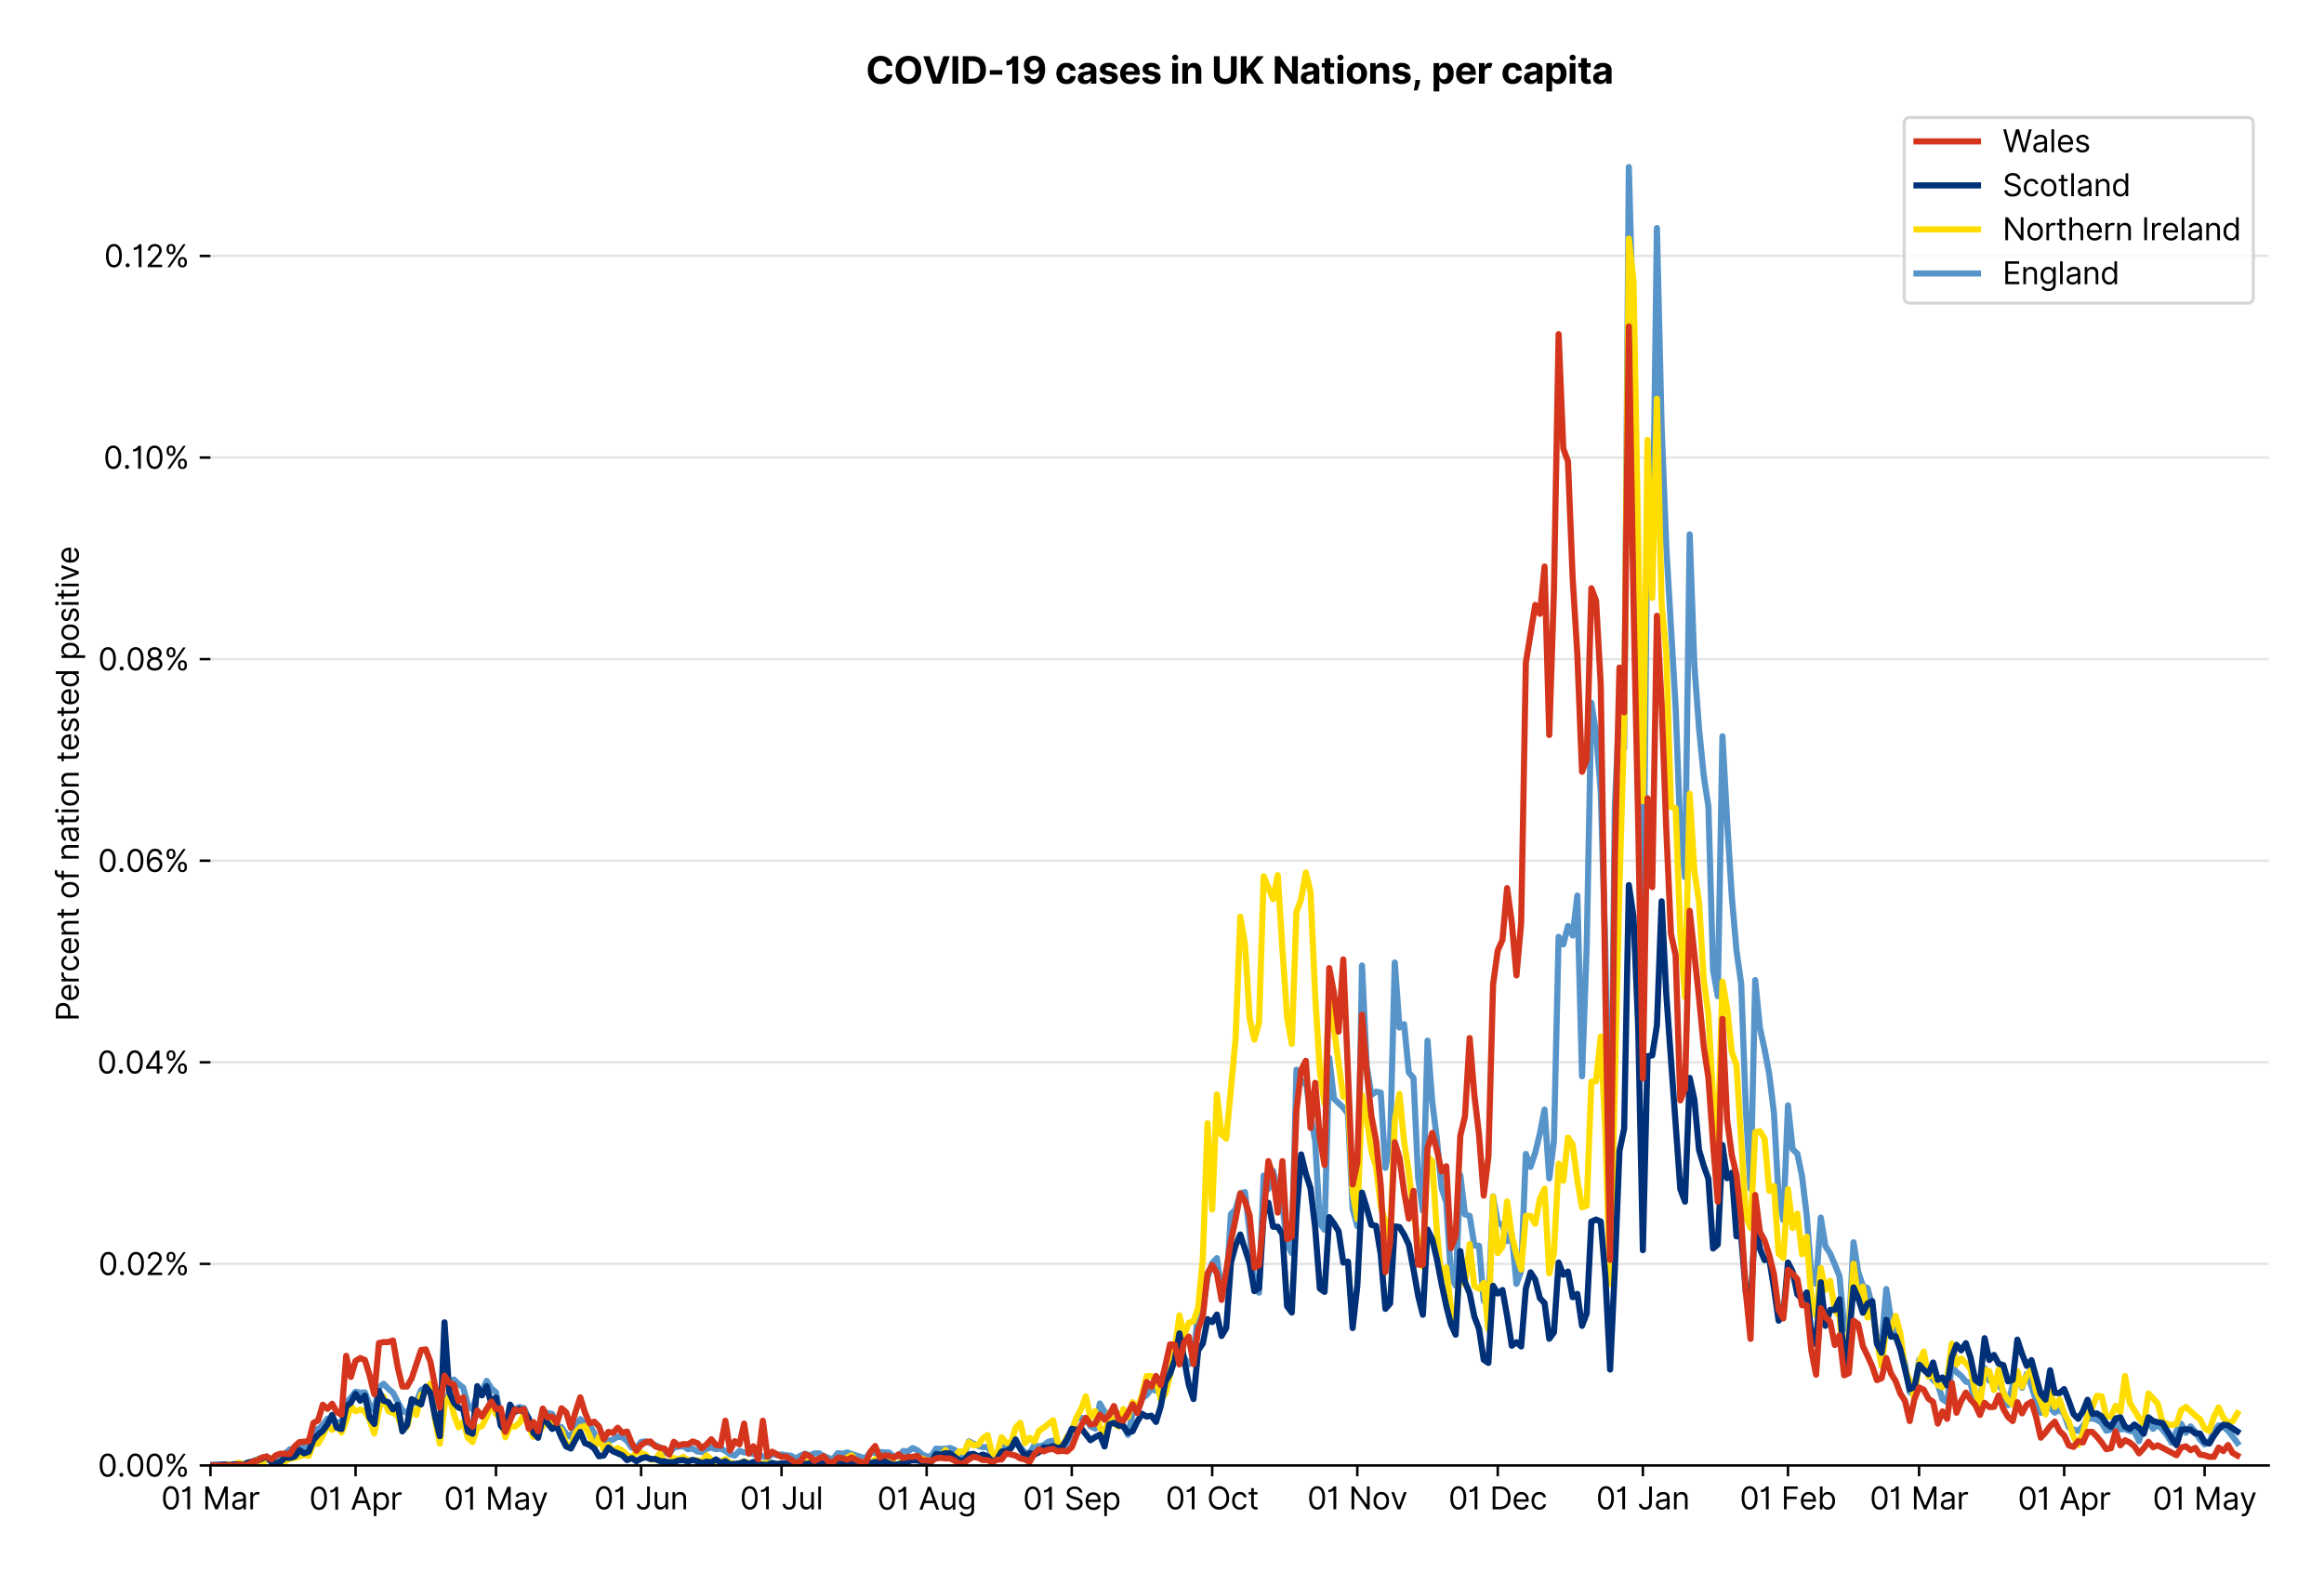<?xml version="1.0" encoding="utf-8" standalone="no"?>
<!DOCTYPE svg PUBLIC "-//W3C//DTD SVG 1.1//EN"
  "http://www.w3.org/Graphics/SVG/1.1/DTD/svg11.dtd">
<svg version="1.1" viewBox="0 0 756.061 511.276" xmlns="http://www.w3.org/2000/svg" xmlns:xlink="http://www.w3.org/1999/xlink">
 <defs>
  <style type="text/css">*{stroke-linecap:butt;stroke-linejoin:round;}</style>
 </defs>
 <g id="figure_1">
  <g id="patch_1">
   <path d="M 0 511.276 
L 756.061 511.276 
L 756.061 0 
L 0 0 
z
" style="fill:#ffffff;"/>
  </g>
  <g id="axes_1">
   <g id="patch_2">
    <path d="M 68.461 476.745 
L 738.061 476.745 
L 738.061 33.225 
L 68.461 33.225 
z
" style="fill:#ffffff;"/>
   </g>
   <g id="matplotlib.axis_1">
    <g id="xtick_1">
     <g id="line2d_1">
      <defs>
       <path d="M 0 0 
L 0 3.5 
" id="m5d47019239" style="stroke:#000000;stroke-width:0.8;"/>
      </defs>
      <g>
       <use style="stroke:#000000;stroke-width:0.8;" x="68.461" xlink:href="#m5d47019239" y="476.745"/>
      </g>
     </g>
     <g id="text_1">
      <!-- 01 Mar -->
      <g transform="translate(52.424 491.018)scale(0.1 -0.1)">
       <defs>
        <path d="M 2000 -64 
Q 1230 -64 806 561 
Q 382 1186 382 2327 
Q 382 3459 809 4088 
Q 1236 4718 2000 4718 
Q 2764 4718 3191 4088 
Q 3618 3459 3618 2327 
Q 3618 1186 3194 561 
Q 2771 -64 2000 -64 
z
M 2000 436 
Q 2509 436 2791 927 
Q 3073 1418 3073 2327 
Q 3073 3234 2789 3730 
Q 2505 4227 2000 4227 
Q 1496 4227 1211 3730 
Q 927 3234 927 2327 
Q 927 1418 1210 927 
Q 1493 436 2000 436 
z
" id="Inter-Regular-30" transform="scale(0.016)"/>
        <path d="M 1973 4655 
L 1973 0 
L 1409 0 
L 1409 3836 
L 1373 3836 
Q 1341 3773 1209 3692 
Q 1077 3611 868 3551 
Q 659 3491 391 3491 
L 391 3964 
Q 661 3964 859 4061 
Q 1057 4159 1190 4291 
Q 1323 4423 1392 4529 
Q 1461 4636 1473 4655 
L 1973 4655 
z
" id="Inter-Regular-31" transform="scale(0.016)"/>
        <path id="Inter-Regular-20" transform="scale(0.016)"/>
        <path d="M 564 4655 
L 1236 4655 
L 2818 791 
L 2873 791 
L 4455 4655 
L 5127 4655 
L 5127 0 
L 4600 0 
L 4600 3536 
L 4555 3536 
L 3100 0 
L 2591 0 
L 1136 3536 
L 1091 3536 
L 1091 0 
L 564 0 
L 564 4655 
z
" id="Inter-Regular-4d" transform="scale(0.016)"/>
        <path d="M 1518 -82 
Q 1186 -82 916 44 
Q 646 170 486 410 
Q 327 650 327 991 
Q 327 1291 445 1478 
Q 564 1666 761 1773 
Q 959 1880 1199 1933 
Q 1439 1986 1682 2018 
Q 2000 2059 2199 2080 
Q 2398 2102 2490 2154 
Q 2582 2207 2582 2336 
L 2582 2355 
Q 2582 2691 2399 2877 
Q 2216 3064 1846 3064 
Q 1461 3064 1243 2895 
Q 1025 2727 936 2536 
L 427 2718 
Q 564 3036 792 3214 
Q 1021 3393 1292 3464 
Q 1564 3536 1827 3536 
Q 1996 3536 2215 3496 
Q 2434 3457 2640 3334 
Q 2846 3211 2982 2963 
Q 3118 2716 3118 2300 
L 3118 0 
L 2582 0 
L 2582 473 
L 2555 473 
Q 2500 359 2373 229 
Q 2246 100 2034 9 
Q 1823 -82 1518 -82 
z
M 1600 400 
Q 1918 400 2137 525 
Q 2357 650 2469 847 
Q 2582 1045 2582 1264 
L 2582 1755 
Q 2548 1714 2433 1681 
Q 2318 1648 2169 1624 
Q 2021 1600 1881 1583 
Q 1741 1566 1655 1555 
Q 1446 1527 1265 1467 
Q 1084 1407 974 1287 
Q 864 1168 864 964 
Q 864 684 1072 542 
Q 1280 400 1600 400 
z
" id="Inter-Regular-61" transform="scale(0.016)"/>
        <path d="M 491 0 
L 491 3491 
L 1009 3491 
L 1009 2964 
L 1046 2964 
Q 1139 3223 1389 3384 
Q 1639 3545 1955 3545 
Q 2100 3545 2209 3511 
Q 2318 3477 2400 3418 
L 2218 2964 
Q 2161 2993 2085 3010 
Q 2009 3027 1909 3027 
Q 1527 3027 1277 2794 
Q 1027 2561 1027 2209 
L 1027 0 
L 491 0 
z
" id="Inter-Regular-72" transform="scale(0.016)"/>
       </defs>
       <use xlink:href="#Inter-Regular-30"/>
       <use x="62.5" xlink:href="#Inter-Regular-31"/>
       <use x="106.676" xlink:href="#Inter-Regular-20"/>
       <use x="134.801" xlink:href="#Inter-Regular-4d"/>
       <use x="225.994" xlink:href="#Inter-Regular-61"/>
       <use x="282.386" xlink:href="#Inter-Regular-72"/>
      </g>
     </g>
    </g>
    <g id="xtick_2">
     <g id="line2d_2">
      <g>
       <use style="stroke:#000000;stroke-width:0.8;" x="115.671" xlink:href="#m5d47019239" y="476.745"/>
      </g>
     </g>
     <g id="text_2">
      <!-- 01 Apr -->
      <g transform="translate(100.586 491.117)scale(0.1 -0.1)">
       <defs>
        <path d="M 755 0 
L 164 0 
L 1873 4655 
L 2455 4655 
L 4164 0 
L 3573 0 
L 3105 1318 
L 1223 1318 
L 755 0 
z
M 1400 1818 
L 2927 1818 
L 2182 3918 
L 2146 3918 
L 1400 1818 
z
" id="Inter-Regular-41" transform="scale(0.016)"/>
        <path d="M 491 -1309 
L 491 3491 
L 1009 3491 
L 1009 2936 
L 1073 2936 
Q 1132 3027 1237 3169 
Q 1343 3311 1542 3423 
Q 1741 3536 2082 3536 
Q 2523 3536 2859 3315 
Q 3196 3095 3384 2690 
Q 3573 2286 3573 1736 
Q 3573 1182 3384 776 
Q 3196 370 2861 148 
Q 2527 -73 2091 -73 
Q 1755 -73 1552 39 
Q 1350 152 1241 296 
Q 1132 441 1073 536 
L 1027 536 
L 1027 -1309 
L 491 -1309 
z
M 1018 1745 
Q 1018 1152 1276 780 
Q 1534 409 2018 409 
Q 2355 409 2581 587 
Q 2807 766 2921 1069 
Q 3036 1373 3036 1745 
Q 3036 2114 2923 2410 
Q 2811 2707 2585 2881 
Q 2359 3055 2018 3055 
Q 1527 3055 1272 2693 
Q 1018 2332 1018 1745 
z
" id="Inter-Regular-70" transform="scale(0.016)"/>
       </defs>
       <use xlink:href="#Inter-Regular-30"/>
       <use x="62.5" xlink:href="#Inter-Regular-31"/>
       <use x="106.676" xlink:href="#Inter-Regular-20"/>
       <use x="134.801" xlink:href="#Inter-Regular-41"/>
       <use x="202.415" xlink:href="#Inter-Regular-70"/>
       <use x="263.352" xlink:href="#Inter-Regular-72"/>
      </g>
     </g>
    </g>
    <g id="xtick_3">
     <g id="line2d_3">
      <g>
       <use style="stroke:#000000;stroke-width:0.8;" x="161.358" xlink:href="#m5d47019239" y="476.745"/>
      </g>
     </g>
     <g id="text_3">
      <!-- 01 May -->
      <g transform="translate(144.455 491.117)scale(0.1 -0.1)">
       <defs>
        <path d="M 818 -1355 
Q 682 -1355 575 -1333 
Q 468 -1311 427 -1291 
L 564 -818 
Q 857 -893 1053 -814 
Q 1250 -736 1391 -345 
L 1509 -18 
L 218 3491 
L 800 3491 
L 1764 709 
L 1800 709 
L 2764 3491 
L 3346 3491 
L 1846 -564 
Q 1550 -1355 818 -1355 
z
" id="Inter-Regular-79" transform="scale(0.016)"/>
       </defs>
       <use xlink:href="#Inter-Regular-30"/>
       <use x="62.5" xlink:href="#Inter-Regular-31"/>
       <use x="106.676" xlink:href="#Inter-Regular-20"/>
       <use x="134.801" xlink:href="#Inter-Regular-4d"/>
       <use x="225.994" xlink:href="#Inter-Regular-61"/>
       <use x="282.386" xlink:href="#Inter-Regular-79"/>
      </g>
     </g>
    </g>
    <g id="xtick_4">
     <g id="line2d_4">
      <g>
       <use style="stroke:#000000;stroke-width:0.8;" x="208.569" xlink:href="#m5d47019239" y="476.745"/>
      </g>
     </g>
     <g id="text_4">
      <!-- 01 Jun -->
      <g transform="translate(193.284 491.018)scale(0.1 -0.1)">
       <defs>
        <path d="M 2346 4655 
L 2909 4655 
L 2909 1327 
Q 2909 657 2549 296 
Q 2189 -64 1582 -64 
Q 1200 -64 902 76 
Q 605 216 434 475 
Q 264 734 264 1091 
L 818 1091 
Q 818 795 1034 615 
Q 1250 436 1582 436 
Q 1948 436 2147 664 
Q 2346 893 2346 1327 
L 2346 4655 
z
" id="Inter-Regular-4a" transform="scale(0.016)"/>
        <path d="M 2691 1427 
L 2691 3491 
L 3227 3491 
L 3227 0 
L 2691 0 
L 2691 591 
L 2655 591 
Q 2532 325 2273 140 
Q 2014 -45 1618 -45 
Q 1127 -45 809 280 
Q 491 605 491 1273 
L 491 3491 
L 1027 3491 
L 1027 1309 
Q 1027 927 1242 700 
Q 1457 473 1791 473 
Q 1991 473 2199 575 
Q 2407 677 2549 888 
Q 2691 1100 2691 1427 
z
" id="Inter-Regular-75" transform="scale(0.016)"/>
        <path d="M 1027 2100 
L 1027 0 
L 491 0 
L 491 3491 
L 1009 3491 
L 1009 2945 
L 1055 2945 
Q 1177 3211 1427 3373 
Q 1677 3536 2073 3536 
Q 2602 3536 2928 3211 
Q 3255 2886 3255 2218 
L 3255 0 
L 2718 0 
L 2718 2182 
Q 2718 2593 2504 2824 
Q 2291 3055 1918 3055 
Q 1534 3055 1280 2806 
Q 1027 2557 1027 2100 
z
" id="Inter-Regular-6e" transform="scale(0.016)"/>
       </defs>
       <use xlink:href="#Inter-Regular-30"/>
       <use x="62.5" xlink:href="#Inter-Regular-31"/>
       <use x="106.676" xlink:href="#Inter-Regular-20"/>
       <use x="134.801" xlink:href="#Inter-Regular-4a"/>
       <use x="189.063" xlink:href="#Inter-Regular-75"/>
       <use x="247.159" xlink:href="#Inter-Regular-6e"/>
      </g>
     </g>
    </g>
    <g id="xtick_5">
     <g id="line2d_5">
      <g>
       <use style="stroke:#000000;stroke-width:0.8;" x="254.256" xlink:href="#m5d47019239" y="476.745"/>
      </g>
     </g>
     <g id="text_5">
      <!-- 01 Jul -->
      <g transform="translate(240.712 491.018)scale(0.1 -0.1)">
       <defs>
        <path d="M 1027 4655 
L 1027 0 
L 491 0 
L 491 4655 
L 1027 4655 
z
" id="Inter-Regular-6c" transform="scale(0.016)"/>
       </defs>
       <use xlink:href="#Inter-Regular-30"/>
       <use x="62.5" xlink:href="#Inter-Regular-31"/>
       <use x="106.676" xlink:href="#Inter-Regular-20"/>
       <use x="134.801" xlink:href="#Inter-Regular-4a"/>
       <use x="189.063" xlink:href="#Inter-Regular-75"/>
       <use x="247.159" xlink:href="#Inter-Regular-6c"/>
      </g>
     </g>
    </g>
    <g id="xtick_6">
     <g id="line2d_6">
      <g>
       <use style="stroke:#000000;stroke-width:0.8;" x="301.466" xlink:href="#m5d47019239" y="476.745"/>
      </g>
     </g>
     <g id="text_6">
      <!-- 01 Aug -->
      <g transform="translate(285.394 491.117)scale(0.1 -0.1)">
       <defs>
        <path d="M 1900 -1382 
Q 1316 -1382 976 -1169 
Q 636 -957 473 -682 
L 900 -382 
Q 973 -477 1084 -601 
Q 1196 -725 1390 -817 
Q 1584 -909 1900 -909 
Q 2323 -909 2598 -704 
Q 2873 -500 2873 -64 
L 2873 645 
L 2827 645 
Q 2768 550 2660 410 
Q 2552 270 2351 162 
Q 2150 55 1809 55 
Q 1386 55 1051 255 
Q 716 455 521 836 
Q 327 1218 327 1764 
Q 327 2300 516 2699 
Q 705 3098 1041 3317 
Q 1377 3536 1818 3536 
Q 2159 3536 2360 3423 
Q 2561 3311 2669 3169 
Q 2777 3027 2836 2936 
L 2891 2936 
L 2891 3491 
L 3409 3491 
L 3409 -100 
Q 3409 -550 3205 -833 
Q 3002 -1116 2660 -1249 
Q 2318 -1382 1900 -1382 
z
M 1882 536 
Q 2366 536 2624 864 
Q 2882 1193 2882 1773 
Q 2882 2339 2627 2697 
Q 2373 3055 1882 3055 
Q 1541 3055 1315 2882 
Q 1089 2709 976 2418 
Q 864 2127 864 1773 
Q 864 1227 1120 881 
Q 1377 536 1882 536 
z
" id="Inter-Regular-67" transform="scale(0.016)"/>
       </defs>
       <use xlink:href="#Inter-Regular-30"/>
       <use x="62.5" xlink:href="#Inter-Regular-31"/>
       <use x="106.676" xlink:href="#Inter-Regular-20"/>
       <use x="134.801" xlink:href="#Inter-Regular-41"/>
       <use x="202.415" xlink:href="#Inter-Regular-75"/>
       <use x="260.511" xlink:href="#Inter-Regular-67"/>
      </g>
     </g>
    </g>
    <g id="xtick_7">
     <g id="line2d_7">
      <g>
       <use style="stroke:#000000;stroke-width:0.8;" x="348.676" xlink:href="#m5d47019239" y="476.745"/>
      </g>
     </g>
     <g id="text_7">
      <!-- 01 Sep -->
      <g transform="translate(332.789 491.117)scale(0.1 -0.1)">
       <defs>
        <path d="M 3109 3491 
Q 3068 3836 2777 4027 
Q 2486 4218 2064 4218 
Q 1600 4218 1318 3999 
Q 1036 3780 1036 3445 
Q 1036 3195 1189 3042 
Q 1343 2889 1553 2803 
Q 1764 2718 1936 2673 
L 2409 2545 
Q 2591 2498 2815 2414 
Q 3039 2330 3244 2185 
Q 3450 2041 3584 1816 
Q 3718 1591 3718 1264 
Q 3718 886 3521 581 
Q 3325 277 2949 97 
Q 2573 -82 2036 -82 
Q 1286 -82 845 272 
Q 405 627 364 1200 
L 946 1200 
Q 968 936 1124 764 
Q 1280 593 1519 510 
Q 1759 427 2036 427 
Q 2359 427 2616 533 
Q 2873 639 3023 828 
Q 3173 1018 3173 1273 
Q 3173 1505 3043 1650 
Q 2914 1795 2702 1886 
Q 2491 1977 2246 2045 
L 1673 2209 
Q 1127 2366 809 2657 
Q 491 2948 491 3418 
Q 491 3809 703 4101 
Q 916 4393 1276 4555 
Q 1636 4718 2082 4718 
Q 2532 4718 2882 4558 
Q 3232 4398 3437 4120 
Q 3643 3843 3655 3491 
L 3109 3491 
z
" id="Inter-Regular-53" transform="scale(0.016)"/>
        <path d="M 1955 -73 
Q 1450 -73 1085 151 
Q 721 375 524 778 
Q 327 1182 327 1718 
Q 327 2255 524 2665 
Q 721 3075 1074 3305 
Q 1427 3536 1900 3536 
Q 2173 3536 2439 3445 
Q 2705 3355 2923 3151 
Q 3141 2948 3270 2614 
Q 3400 2280 3400 1791 
L 3400 1564 
L 866 1564 
Q 884 1005 1183 707 
Q 1482 409 1955 409 
Q 2271 409 2498 545 
Q 2725 682 2827 955 
L 3346 809 
Q 3223 414 2854 170 
Q 2486 -73 1955 -73 
z
M 866 2027 
L 2855 2027 
Q 2855 2470 2595 2762 
Q 2336 3055 1900 3055 
Q 1593 3055 1368 2911 
Q 1143 2768 1013 2533 
Q 884 2298 866 2027 
z
" id="Inter-Regular-65" transform="scale(0.016)"/>
       </defs>
       <use xlink:href="#Inter-Regular-30"/>
       <use x="62.5" xlink:href="#Inter-Regular-31"/>
       <use x="106.676" xlink:href="#Inter-Regular-20"/>
       <use x="134.801" xlink:href="#Inter-Regular-53"/>
       <use x="198.58" xlink:href="#Inter-Regular-65"/>
       <use x="256.818" xlink:href="#Inter-Regular-70"/>
      </g>
     </g>
    </g>
    <g id="xtick_8">
     <g id="line2d_8">
      <g>
       <use style="stroke:#000000;stroke-width:0.8;" x="394.364" xlink:href="#m5d47019239" y="476.745"/>
      </g>
     </g>
     <g id="text_8">
      <!-- 01 Oct -->
      <g transform="translate(379.207 491.018)scale(0.1 -0.1)">
       <defs>
        <path d="M 4491 2327 
Q 4491 1591 4225 1054 
Q 3959 518 3495 227 
Q 3032 -64 2436 -64 
Q 1841 -64 1377 227 
Q 914 518 648 1054 
Q 382 1591 382 2327 
Q 382 3064 648 3600 
Q 914 4136 1377 4427 
Q 1841 4718 2436 4718 
Q 3032 4718 3495 4427 
Q 3959 4136 4225 3600 
Q 4491 3064 4491 2327 
z
M 3946 2327 
Q 3946 2932 3744 3348 
Q 3543 3764 3201 3977 
Q 2859 4191 2436 4191 
Q 2014 4191 1672 3977 
Q 1330 3764 1128 3348 
Q 927 2932 927 2327 
Q 927 1723 1128 1307 
Q 1330 891 1672 677 
Q 2014 464 2436 464 
Q 2859 464 3201 677 
Q 3543 891 3744 1307 
Q 3946 1723 3946 2327 
z
" id="Inter-Regular-4f" transform="scale(0.016)"/>
        <path d="M 1909 -73 
Q 1418 -73 1063 159 
Q 709 391 518 798 
Q 327 1205 327 1727 
Q 327 2259 524 2667 
Q 721 3075 1074 3305 
Q 1427 3536 1900 3536 
Q 2268 3536 2563 3400 
Q 2859 3264 3047 3018 
Q 3236 2773 3282 2445 
L 2746 2445 
Q 2684 2684 2474 2869 
Q 2264 3055 1909 3055 
Q 1439 3055 1151 2697 
Q 864 2339 864 1745 
Q 864 1139 1148 774 
Q 1432 409 1909 409 
Q 2223 409 2447 570 
Q 2671 732 2746 1018 
L 3282 1018 
Q 3236 709 3058 462 
Q 2880 216 2588 71 
Q 2296 -73 1909 -73 
z
" id="Inter-Regular-63" transform="scale(0.016)"/>
        <path d="M 2009 3491 
L 2009 3036 
L 1264 3036 
L 1264 1000 
Q 1264 773 1331 660 
Q 1398 548 1503 510 
Q 1609 473 1727 473 
Q 1816 473 1873 483 
Q 1930 493 1964 500 
L 2073 18 
Q 2018 -2 1920 -23 
Q 1823 -45 1673 -45 
Q 1446 -45 1228 52 
Q 1011 150 869 350 
Q 727 550 727 855 
L 727 3036 
L 200 3036 
L 200 3491 
L 727 3491 
L 727 4327 
L 1264 4327 
L 1264 3491 
L 2009 3491 
z
" id="Inter-Regular-74" transform="scale(0.016)"/>
       </defs>
       <use xlink:href="#Inter-Regular-30"/>
       <use x="62.5" xlink:href="#Inter-Regular-31"/>
       <use x="106.676" xlink:href="#Inter-Regular-20"/>
       <use x="134.801" xlink:href="#Inter-Regular-4f"/>
       <use x="210.938" xlink:href="#Inter-Regular-63"/>
       <use x="266.761" xlink:href="#Inter-Regular-74"/>
      </g>
     </g>
    </g>
    <g id="xtick_9">
     <g id="line2d_9">
      <g>
       <use style="stroke:#000000;stroke-width:0.8;" x="441.574" xlink:href="#m5d47019239" y="476.745"/>
      </g>
     </g>
     <g id="text_9">
      <!-- 01 Nov -->
      <g transform="translate(425.303 491.018)scale(0.1 -0.1)">
       <defs>
        <path d="M 4255 4655 
L 4255 0 
L 3709 0 
L 1173 3655 
L 1127 3655 
L 1127 0 
L 564 0 
L 564 4655 
L 1109 4655 
L 3655 991 
L 3700 991 
L 3700 4655 
L 4255 4655 
z
" id="Inter-Regular-4e" transform="scale(0.016)"/>
        <path d="M 1909 -73 
Q 1436 -73 1080 152 
Q 725 377 526 781 
Q 327 1186 327 1727 
Q 327 2273 526 2679 
Q 725 3086 1080 3311 
Q 1436 3536 1909 3536 
Q 2382 3536 2737 3311 
Q 3093 3086 3292 2679 
Q 3491 2273 3491 1727 
Q 3491 1186 3292 781 
Q 3093 377 2737 152 
Q 2382 -73 1909 -73 
z
M 1909 409 
Q 2268 409 2500 593 
Q 2732 777 2843 1077 
Q 2955 1377 2955 1727 
Q 2955 2077 2843 2379 
Q 2732 2682 2500 2868 
Q 2268 3055 1909 3055 
Q 1550 3055 1318 2868 
Q 1086 2682 975 2379 
Q 864 2077 864 1727 
Q 864 1377 975 1077 
Q 1086 777 1318 593 
Q 1550 409 1909 409 
z
" id="Inter-Regular-6f" transform="scale(0.016)"/>
        <path d="M 3346 3491 
L 2055 0 
L 1509 0 
L 218 3491 
L 800 3491 
L 1764 709 
L 1800 709 
L 2764 3491 
L 3346 3491 
z
" id="Inter-Regular-76" transform="scale(0.016)"/>
       </defs>
       <use xlink:href="#Inter-Regular-30"/>
       <use x="62.5" xlink:href="#Inter-Regular-31"/>
       <use x="106.676" xlink:href="#Inter-Regular-20"/>
       <use x="134.801" xlink:href="#Inter-Regular-4e"/>
       <use x="210.085" xlink:href="#Inter-Regular-6f"/>
       <use x="269.744" xlink:href="#Inter-Regular-76"/>
      </g>
     </g>
    </g>
    <g id="xtick_10">
     <g id="line2d_10">
      <g>
       <use style="stroke:#000000;stroke-width:0.8;" x="487.261" xlink:href="#m5d47019239" y="476.745"/>
      </g>
     </g>
     <g id="text_10">
      <!-- 01 Dec -->
      <g transform="translate(471.224 491.018)scale(0.1 -0.1)">
       <defs>
        <path d="M 2000 0 
L 564 0 
L 564 4655 
L 2064 4655 
Q 2741 4655 3223 4376 
Q 3705 4098 3961 3578 
Q 4218 3059 4218 2336 
Q 4218 1609 3959 1085 
Q 3700 561 3204 280 
Q 2709 0 2000 0 
z
M 1127 500 
L 1964 500 
Q 2830 500 3251 992 
Q 3673 1484 3673 2336 
Q 3673 3182 3259 3668 
Q 2846 4155 2027 4155 
L 1127 4155 
L 1127 500 
z
" id="Inter-Regular-44" transform="scale(0.016)"/>
       </defs>
       <use xlink:href="#Inter-Regular-30"/>
       <use x="62.5" xlink:href="#Inter-Regular-31"/>
       <use x="106.676" xlink:href="#Inter-Regular-20"/>
       <use x="134.801" xlink:href="#Inter-Regular-44"/>
       <use x="206.676" xlink:href="#Inter-Regular-65"/>
       <use x="264.915" xlink:href="#Inter-Regular-63"/>
      </g>
     </g>
    </g>
    <g id="xtick_11">
     <g id="line2d_11">
      <g>
       <use style="stroke:#000000;stroke-width:0.8;" x="534.471" xlink:href="#m5d47019239" y="476.745"/>
      </g>
     </g>
     <g id="text_11">
      <!-- 01 Jan -->
      <g transform="translate(519.272 491.018)scale(0.1 -0.1)">
       <use xlink:href="#Inter-Regular-30"/>
       <use x="62.5" xlink:href="#Inter-Regular-31"/>
       <use x="106.676" xlink:href="#Inter-Regular-20"/>
       <use x="134.801" xlink:href="#Inter-Regular-4a"/>
       <use x="189.063" xlink:href="#Inter-Regular-61"/>
       <use x="245.455" xlink:href="#Inter-Regular-6e"/>
      </g>
     </g>
    </g>
    <g id="xtick_12">
     <g id="line2d_12">
      <g>
       <use style="stroke:#000000;stroke-width:0.8;" x="581.682" xlink:href="#m5d47019239" y="476.745"/>
      </g>
     </g>
     <g id="text_12">
      <!-- 01 Feb -->
      <g transform="translate(565.993 491.018)scale(0.1 -0.1)">
       <defs>
        <path d="M 564 0 
L 564 4655 
L 3355 4655 
L 3355 4155 
L 1127 4155 
L 1127 2582 
L 3146 2582 
L 3146 2082 
L 1127 2082 
L 1127 0 
L 564 0 
z
" id="Inter-Regular-46" transform="scale(0.016)"/>
        <path d="M 564 0 
L 564 4655 
L 1100 4655 
L 1100 2936 
L 1146 2936 
Q 1205 3027 1310 3169 
Q 1416 3311 1615 3423 
Q 1814 3536 2155 3536 
Q 2596 3536 2932 3315 
Q 3268 3095 3457 2690 
Q 3646 2286 3646 1736 
Q 3646 1182 3457 776 
Q 3268 370 2934 148 
Q 2600 -73 2164 -73 
Q 1827 -73 1625 39 
Q 1423 152 1314 296 
Q 1205 441 1146 536 
L 1082 536 
L 1082 0 
L 564 0 
z
M 1091 1745 
Q 1091 1152 1349 780 
Q 1607 409 2091 409 
Q 2427 409 2653 587 
Q 2880 766 2994 1069 
Q 3109 1373 3109 1745 
Q 3109 2114 2996 2410 
Q 2884 2707 2658 2881 
Q 2432 3055 2091 3055 
Q 1600 3055 1345 2693 
Q 1091 2332 1091 1745 
z
" id="Inter-Regular-62" transform="scale(0.016)"/>
       </defs>
       <use xlink:href="#Inter-Regular-30"/>
       <use x="62.5" xlink:href="#Inter-Regular-31"/>
       <use x="106.676" xlink:href="#Inter-Regular-20"/>
       <use x="134.801" xlink:href="#Inter-Regular-46"/>
       <use x="193.466" xlink:href="#Inter-Regular-65"/>
       <use x="251.705" xlink:href="#Inter-Regular-62"/>
      </g>
     </g>
    </g>
    <g id="xtick_13">
     <g id="line2d_13">
      <g>
       <use style="stroke:#000000;stroke-width:0.8;" x="624.323" xlink:href="#m5d47019239" y="476.745"/>
      </g>
     </g>
     <g id="text_13">
      <!-- 01 Mar -->
      <g transform="translate(608.286 491.018)scale(0.1 -0.1)">
       <use xlink:href="#Inter-Regular-30"/>
       <use x="62.5" xlink:href="#Inter-Regular-31"/>
       <use x="106.676" xlink:href="#Inter-Regular-20"/>
       <use x="134.801" xlink:href="#Inter-Regular-4d"/>
       <use x="225.994" xlink:href="#Inter-Regular-61"/>
       <use x="282.386" xlink:href="#Inter-Regular-72"/>
      </g>
     </g>
    </g>
    <g id="xtick_14">
     <g id="line2d_14">
      <g>
       <use style="stroke:#000000;stroke-width:0.8;" x="671.533" xlink:href="#m5d47019239" y="476.745"/>
      </g>
     </g>
     <g id="text_14">
      <!-- 01 Apr -->
      <g transform="translate(656.448 491.117)scale(0.1 -0.1)">
       <use xlink:href="#Inter-Regular-30"/>
       <use x="62.5" xlink:href="#Inter-Regular-31"/>
       <use x="106.676" xlink:href="#Inter-Regular-20"/>
       <use x="134.801" xlink:href="#Inter-Regular-41"/>
       <use x="202.415" xlink:href="#Inter-Regular-70"/>
       <use x="263.352" xlink:href="#Inter-Regular-72"/>
      </g>
     </g>
    </g>
    <g id="xtick_15">
     <g id="line2d_15">
      <g>
       <use style="stroke:#000000;stroke-width:0.8;" x="717.221" xlink:href="#m5d47019239" y="476.745"/>
      </g>
     </g>
     <g id="text_15">
      <!-- 01 May -->
      <g transform="translate(700.317 491.117)scale(0.1 -0.1)">
       <use xlink:href="#Inter-Regular-30"/>
       <use x="62.5" xlink:href="#Inter-Regular-31"/>
       <use x="106.676" xlink:href="#Inter-Regular-20"/>
       <use x="134.801" xlink:href="#Inter-Regular-4d"/>
       <use x="225.994" xlink:href="#Inter-Regular-61"/>
       <use x="282.386" xlink:href="#Inter-Regular-79"/>
      </g>
     </g>
    </g>
   </g>
   <g id="matplotlib.axis_2">
    <g id="ytick_1">
     <g id="line2d_16">
      <path clip-path="url(#p840da94aa2)" d="M 68.461 476.745 
L 738.061 476.745 
" style="fill:none;stroke:#e5e5e5;stroke-linecap:square;stroke-width:0.8;"/>
     </g>
     <g id="line2d_17">
      <defs>
       <path d="M 0 0 
L -3.5 0 
" id="m57cfed2fd3" style="stroke:#000000;stroke-width:0.8;"/>
      </defs>
      <g>
       <use style="stroke:#000000;stroke-width:0.8;" x="68.461" xlink:href="#m57cfed2fd3" y="476.745"/>
      </g>
     </g>
     <g id="text_16">
      <!-- 0.00% -->
      <g transform="translate(31.83 480.382)scale(0.1 -0.1)">
       <defs>
        <path d="M 882 -36 
Q 714 -36 593 84 
Q 473 205 473 373 
Q 473 541 593 661 
Q 714 782 882 782 
Q 1050 782 1170 661 
Q 1291 541 1291 373 
Q 1291 205 1170 84 
Q 1050 -36 882 -36 
z
" id="Inter-Regular-2e" transform="scale(0.016)"/>
        <path d="M 2855 873 
L 2855 1118 
Q 2855 1373 2960 1585 
Q 3066 1798 3269 1926 
Q 3473 2055 3764 2055 
Q 4059 2055 4259 1926 
Q 4459 1798 4561 1585 
Q 4664 1373 4664 1118 
L 4664 873 
Q 4664 618 4560 405 
Q 4457 193 4256 64 
Q 4055 -64 3764 -64 
Q 3468 -64 3266 64 
Q 3064 193 2959 405 
Q 2855 618 2855 873 
z
M 536 3536 
L 536 3782 
Q 536 4036 642 4248 
Q 748 4461 951 4589 
Q 1155 4718 1446 4718 
Q 1741 4718 1941 4589 
Q 2141 4461 2243 4248 
Q 2346 4036 2346 3782 
L 2346 3536 
Q 2346 3282 2242 3069 
Q 2139 2857 1937 2728 
Q 1736 2600 1446 2600 
Q 1150 2600 948 2728 
Q 746 2857 641 3069 
Q 536 3282 536 3536 
z
M 709 0 
L 3909 4655 
L 4427 4655 
L 1227 0 
L 709 0 
z
M 3318 1118 
L 3318 873 
Q 3318 661 3418 494 
Q 3518 327 3764 327 
Q 4002 327 4101 494 
Q 4200 661 4200 873 
L 4200 1118 
Q 4200 1330 4104 1497 
Q 4009 1664 3764 1664 
Q 3525 1664 3421 1497 
Q 3318 1330 3318 1118 
z
M 1000 3782 
L 1000 3536 
Q 1000 3325 1100 3158 
Q 1200 2991 1446 2991 
Q 1684 2991 1783 3158 
Q 1882 3325 1882 3536 
L 1882 3782 
Q 1882 3993 1786 4160 
Q 1691 4327 1446 4327 
Q 1207 4327 1103 4160 
Q 1000 3993 1000 3782 
z
" id="Inter-Regular-25" transform="scale(0.016)"/>
       </defs>
       <use xlink:href="#Inter-Regular-30"/>
       <use x="62.5" xlink:href="#Inter-Regular-2e"/>
       <use x="90.057" xlink:href="#Inter-Regular-30"/>
       <use x="152.557" xlink:href="#Inter-Regular-30"/>
       <use x="215.057" xlink:href="#Inter-Regular-25"/>
      </g>
     </g>
    </g>
    <g id="ytick_2">
     <g id="line2d_18">
      <path clip-path="url(#p840da94aa2)" d="M 68.461 411.166 
L 738.061 411.166 
" style="fill:none;stroke:#e5e5e5;stroke-linecap:square;stroke-width:0.8;"/>
     </g>
     <g id="line2d_19">
      <g>
       <use style="stroke:#000000;stroke-width:0.8;" x="68.461" xlink:href="#m57cfed2fd3" y="411.166"/>
      </g>
     </g>
     <g id="text_17">
      <!-- 0.02% -->
      <g transform="translate(32.028 414.803)scale(0.1 -0.1)">
       <defs>
        <path d="M 482 0 
L 482 409 
L 2018 2091 
Q 2289 2386 2464 2605 
Q 2639 2825 2724 3019 
Q 2809 3214 2809 3427 
Q 2809 3795 2553 4011 
Q 2298 4227 1918 4227 
Q 1514 4227 1275 3985 
Q 1036 3743 1036 3345 
L 500 3345 
Q 500 3755 688 4064 
Q 877 4373 1203 4545 
Q 1530 4718 1936 4718 
Q 2346 4718 2661 4545 
Q 2977 4373 3156 4079 
Q 3336 3786 3336 3427 
Q 3336 3170 3244 2926 
Q 3152 2682 2926 2383 
Q 2700 2084 2300 1655 
L 1255 536 
L 1255 500 
L 3418 500 
L 3418 0 
L 482 0 
z
" id="Inter-Regular-32" transform="scale(0.016)"/>
       </defs>
       <use xlink:href="#Inter-Regular-30"/>
       <use x="62.5" xlink:href="#Inter-Regular-2e"/>
       <use x="90.057" xlink:href="#Inter-Regular-30"/>
       <use x="152.557" xlink:href="#Inter-Regular-32"/>
       <use x="213.068" xlink:href="#Inter-Regular-25"/>
      </g>
     </g>
    </g>
    <g id="ytick_3">
     <g id="line2d_20">
      <path clip-path="url(#p840da94aa2)" d="M 68.461 345.587 
L 738.061 345.587 
" style="fill:none;stroke:#e5e5e5;stroke-linecap:square;stroke-width:0.8;"/>
     </g>
     <g id="line2d_21">
      <g>
       <use style="stroke:#000000;stroke-width:0.8;" x="68.461" xlink:href="#m57cfed2fd3" y="345.587"/>
      </g>
     </g>
     <g id="text_18">
      <!-- 0.04% -->
      <g transform="translate(31.659 349.224)scale(0.1 -0.1)">
       <defs>
        <path d="M 373 955 
L 373 1418 
L 2418 4655 
L 3100 4655 
L 3100 1455 
L 3736 1455 
L 3736 955 
L 3100 955 
L 3100 0 
L 2564 0 
L 2564 955 
L 373 955 
z
M 2564 1455 
L 2564 3936 
L 2527 3936 
L 982 1491 
L 982 1455 
L 2564 1455 
z
" id="Inter-Regular-34" transform="scale(0.016)"/>
       </defs>
       <use xlink:href="#Inter-Regular-30"/>
       <use x="62.5" xlink:href="#Inter-Regular-2e"/>
       <use x="90.057" xlink:href="#Inter-Regular-30"/>
       <use x="152.557" xlink:href="#Inter-Regular-34"/>
       <use x="216.761" xlink:href="#Inter-Regular-25"/>
      </g>
     </g>
    </g>
    <g id="ytick_4">
     <g id="line2d_22">
      <path clip-path="url(#p840da94aa2)" d="M 68.461 280.008 
L 738.061 280.008 
" style="fill:none;stroke:#e5e5e5;stroke-linecap:square;stroke-width:0.8;"/>
     </g>
     <g id="line2d_23">
      <g>
       <use style="stroke:#000000;stroke-width:0.8;" x="68.461" xlink:href="#m57cfed2fd3" y="280.008"/>
      </g>
     </g>
     <g id="text_19">
      <!-- 0.06% -->
      <g transform="translate(31.844 283.645)scale(0.1 -0.1)">
       <defs>
        <path d="M 2027 -64 
Q 1741 -59 1454 45 
Q 1168 150 932 399 
Q 696 648 552 1074 
Q 409 1500 409 2145 
Q 409 3386 861 4056 
Q 1314 4727 2100 4727 
Q 2686 4727 3073 4384 
Q 3461 4041 3546 3491 
L 2991 3491 
Q 2914 3811 2691 4019 
Q 2468 4227 2100 4227 
Q 1559 4227 1249 3755 
Q 939 3284 936 2427 
L 973 2427 
Q 1164 2716 1461 2880 
Q 1759 3045 2118 3045 
Q 2518 3045 2850 2846 
Q 3182 2648 3382 2299 
Q 3582 1950 3582 1500 
Q 3582 1068 3389 710 
Q 3196 352 2847 142 
Q 2498 -68 2027 -64 
z
M 2027 436 
Q 2314 436 2542 579 
Q 2771 723 2903 964 
Q 3036 1205 3036 1500 
Q 3036 1789 2908 2026 
Q 2780 2264 2556 2404 
Q 2332 2545 2046 2545 
Q 1757 2545 1525 2397 
Q 1293 2250 1157 2010 
Q 1021 1770 1018 1491 
Q 1018 1214 1149 973 
Q 1280 732 1508 584 
Q 1736 436 2027 436 
z
" id="Inter-Regular-36" transform="scale(0.016)"/>
       </defs>
       <use xlink:href="#Inter-Regular-30"/>
       <use x="62.5" xlink:href="#Inter-Regular-2e"/>
       <use x="90.057" xlink:href="#Inter-Regular-30"/>
       <use x="152.557" xlink:href="#Inter-Regular-36"/>
       <use x="214.915" xlink:href="#Inter-Regular-25"/>
      </g>
     </g>
    </g>
    <g id="ytick_5">
     <g id="line2d_24">
      <path clip-path="url(#p840da94aa2)" d="M 68.461 214.43 
L 738.061 214.43 
" style="fill:none;stroke:#e5e5e5;stroke-linecap:square;stroke-width:0.8;"/>
     </g>
     <g id="line2d_25">
      <g>
       <use style="stroke:#000000;stroke-width:0.8;" x="68.461" xlink:href="#m57cfed2fd3" y="214.43"/>
      </g>
     </g>
     <g id="text_20">
      <!-- 0.08% -->
      <g transform="translate(31.914 218.066)scale(0.1 -0.1)">
       <defs>
        <path d="M 1973 -64 
Q 1505 -64 1147 103 
Q 789 270 589 564 
Q 389 859 391 1236 
Q 389 1532 507 1783 
Q 625 2034 830 2203 
Q 1036 2373 1291 2418 
L 1291 2445 
Q 957 2532 759 2821 
Q 561 3111 564 3482 
Q 561 3836 743 4115 
Q 925 4395 1244 4556 
Q 1564 4718 1973 4718 
Q 2377 4718 2695 4556 
Q 3014 4395 3197 4115 
Q 3380 3836 3382 3482 
Q 3380 3111 3181 2821 
Q 2982 2532 2655 2445 
L 2655 2418 
Q 2907 2373 3109 2203 
Q 3311 2034 3431 1783 
Q 3552 1532 3555 1236 
Q 3552 859 3351 564 
Q 3150 270 2794 103 
Q 2439 -64 1973 -64 
z
M 1973 436 
Q 2446 436 2722 662 
Q 2998 889 3000 1264 
Q 2998 1527 2864 1729 
Q 2730 1932 2499 2048 
Q 2268 2164 1973 2164 
Q 1675 2164 1442 2048 
Q 1209 1932 1076 1729 
Q 943 1527 946 1264 
Q 943 889 1218 662 
Q 1493 436 1973 436 
z
M 1973 2645 
Q 2348 2645 2591 2864 
Q 2834 3084 2836 3445 
Q 2834 3800 2596 4013 
Q 2359 4227 1973 4227 
Q 1582 4227 1344 4013 
Q 1107 3800 1109 3445 
Q 1107 3084 1349 2864 
Q 1591 2645 1973 2645 
z
" id="Inter-Regular-38" transform="scale(0.016)"/>
       </defs>
       <use xlink:href="#Inter-Regular-30"/>
       <use x="62.5" xlink:href="#Inter-Regular-2e"/>
       <use x="90.057" xlink:href="#Inter-Regular-30"/>
       <use x="152.557" xlink:href="#Inter-Regular-38"/>
       <use x="214.205" xlink:href="#Inter-Regular-25"/>
      </g>
     </g>
    </g>
    <g id="ytick_6">
     <g id="line2d_26">
      <path clip-path="url(#p840da94aa2)" d="M 68.461 148.851 
L 738.061 148.851 
" style="fill:none;stroke:#e5e5e5;stroke-linecap:square;stroke-width:0.8;"/>
     </g>
     <g id="line2d_27">
      <g>
       <use style="stroke:#000000;stroke-width:0.8;" x="68.461" xlink:href="#m57cfed2fd3" y="148.851"/>
      </g>
     </g>
     <g id="text_21">
      <!-- 0.10% -->
      <g transform="translate(33.663 152.487)scale(0.1 -0.1)">
       <use xlink:href="#Inter-Regular-30"/>
       <use x="62.5" xlink:href="#Inter-Regular-2e"/>
       <use x="90.057" xlink:href="#Inter-Regular-31"/>
       <use x="134.233" xlink:href="#Inter-Regular-30"/>
       <use x="196.733" xlink:href="#Inter-Regular-25"/>
      </g>
     </g>
    </g>
    <g id="ytick_7">
     <g id="line2d_28">
      <path clip-path="url(#p840da94aa2)" d="M 68.461 83.272 
L 738.061 83.272 
" style="fill:none;stroke:#e5e5e5;stroke-linecap:square;stroke-width:0.8;"/>
     </g>
     <g id="line2d_29">
      <g>
       <use style="stroke:#000000;stroke-width:0.8;" x="68.461" xlink:href="#m57cfed2fd3" y="83.272"/>
      </g>
     </g>
     <g id="text_22">
      <!-- 0.12% -->
      <g transform="translate(33.861 86.909)scale(0.1 -0.1)">
       <use xlink:href="#Inter-Regular-30"/>
       <use x="62.5" xlink:href="#Inter-Regular-2e"/>
       <use x="90.057" xlink:href="#Inter-Regular-31"/>
       <use x="134.233" xlink:href="#Inter-Regular-32"/>
       <use x="194.744" xlink:href="#Inter-Regular-25"/>
      </g>
     </g>
    </g>
    <g id="text_23">
     <!-- Percent of nation tested positive -->
     <g transform="translate(25.614 332.215)rotate(-90)scale(0.1 -0.1)">
      <defs>
       <path d="M 564 0 
L 564 4655 
L 2136 4655 
Q 2684 4655 3033 4458 
Q 3382 4261 3550 3927 
Q 3718 3593 3718 3182 
Q 3718 2770 3551 2434 
Q 3384 2098 3036 1899 
Q 2689 1700 2146 1700 
L 1127 1700 
L 1127 0 
L 564 0 
z
M 1127 2200 
L 2127 2200 
Q 2689 2200 2926 2482 
Q 3164 2764 3164 3182 
Q 3164 3602 2925 3878 
Q 2686 4155 2118 4155 
L 1127 4155 
L 1127 2200 
z
" id="Inter-Regular-50" transform="scale(0.016)"/>
       <path d="M 2046 3491 
L 2046 3036 
L 1264 3036 
L 1264 0 
L 727 0 
L 727 3036 
L 164 3036 
L 164 3491 
L 727 3491 
L 727 3973 
Q 727 4273 868 4473 
Q 1009 4673 1234 4773 
Q 1459 4873 1709 4873 
Q 1907 4873 2032 4841 
Q 2157 4809 2218 4782 
L 2064 4318 
Q 2023 4332 1951 4352 
Q 1880 4373 1764 4373 
Q 1498 4373 1381 4239 
Q 1264 4105 1264 3845 
L 1264 3491 
L 2046 3491 
z
" id="Inter-Regular-66" transform="scale(0.016)"/>
       <path d="M 491 0 
L 491 3491 
L 1027 3491 
L 1027 0 
L 491 0 
z
M 764 4073 
Q 607 4073 494 4179 
Q 382 4286 382 4436 
Q 382 4586 494 4693 
Q 607 4800 764 4800 
Q 921 4800 1033 4693 
Q 1146 4586 1146 4436 
Q 1146 4286 1033 4179 
Q 921 4073 764 4073 
z
" id="Inter-Regular-69" transform="scale(0.016)"/>
       <path d="M 2964 2709 
L 2482 2573 
Q 2411 2755 2245 2914 
Q 2080 3073 1727 3073 
Q 1407 3073 1194 2926 
Q 982 2780 982 2555 
Q 982 2355 1127 2239 
Q 1273 2123 1582 2045 
L 2100 1918 
Q 3027 1691 3027 973 
Q 3027 673 2855 436 
Q 2684 200 2377 63 
Q 2071 -73 1664 -73 
Q 1130 -73 780 159 
Q 430 391 336 836 
L 846 964 
Q 989 400 1655 400 
Q 2030 400 2251 560 
Q 2473 720 2473 945 
Q 2473 1316 1955 1436 
L 1373 1573 
Q 893 1686 669 1926 
Q 446 2166 446 2527 
Q 446 2823 613 3050 
Q 780 3277 1069 3406 
Q 1359 3536 1727 3536 
Q 2246 3536 2542 3309 
Q 2839 3082 2964 2709 
z
" id="Inter-Regular-73" transform="scale(0.016)"/>
       <path d="M 1809 -73 
Q 1373 -73 1039 148 
Q 705 370 516 776 
Q 327 1182 327 1736 
Q 327 2286 516 2690 
Q 705 3095 1041 3315 
Q 1377 3536 1818 3536 
Q 2159 3536 2358 3423 
Q 2557 3311 2662 3169 
Q 2768 3027 2827 2936 
L 2873 2936 
L 2873 4655 
L 3409 4655 
L 3409 0 
L 2891 0 
L 2891 536 
L 2827 536 
Q 2768 441 2659 296 
Q 2550 152 2348 39 
Q 2146 -73 1809 -73 
z
M 1882 409 
Q 2366 409 2624 780 
Q 2882 1152 2882 1745 
Q 2882 2332 2627 2693 
Q 2373 3055 1882 3055 
Q 1541 3055 1315 2881 
Q 1089 2707 976 2410 
Q 864 2114 864 1745 
Q 864 1373 978 1069 
Q 1093 766 1319 587 
Q 1546 409 1882 409 
z
" id="Inter-Regular-64" transform="scale(0.016)"/>
      </defs>
      <use xlink:href="#Inter-Regular-50"/>
      <use x="63.494" xlink:href="#Inter-Regular-65"/>
      <use x="121.733" xlink:href="#Inter-Regular-72"/>
      <use x="160.085" xlink:href="#Inter-Regular-63"/>
      <use x="215.909" xlink:href="#Inter-Regular-65"/>
      <use x="274.148" xlink:href="#Inter-Regular-6e"/>
      <use x="332.671" xlink:href="#Inter-Regular-74"/>
      <use x="369.034" xlink:href="#Inter-Regular-20"/>
      <use x="397.159" xlink:href="#Inter-Regular-6f"/>
      <use x="456.818" xlink:href="#Inter-Regular-66"/>
      <use x="492.898" xlink:href="#Inter-Regular-20"/>
      <use x="521.023" xlink:href="#Inter-Regular-6e"/>
      <use x="579.546" xlink:href="#Inter-Regular-61"/>
      <use x="635.938" xlink:href="#Inter-Regular-74"/>
      <use x="672.301" xlink:href="#Inter-Regular-69"/>
      <use x="696.023" xlink:href="#Inter-Regular-6f"/>
      <use x="755.682" xlink:href="#Inter-Regular-6e"/>
      <use x="814.205" xlink:href="#Inter-Regular-20"/>
      <use x="842.33" xlink:href="#Inter-Regular-74"/>
      <use x="878.693" xlink:href="#Inter-Regular-65"/>
      <use x="936.932" xlink:href="#Inter-Regular-73"/>
      <use x="989.205" xlink:href="#Inter-Regular-74"/>
      <use x="1025.568" xlink:href="#Inter-Regular-65"/>
      <use x="1083.807" xlink:href="#Inter-Regular-64"/>
      <use x="1145.881" xlink:href="#Inter-Regular-20"/>
      <use x="1174.006" xlink:href="#Inter-Regular-70"/>
      <use x="1234.943" xlink:href="#Inter-Regular-6f"/>
      <use x="1294.602" xlink:href="#Inter-Regular-73"/>
      <use x="1346.875" xlink:href="#Inter-Regular-69"/>
      <use x="1370.597" xlink:href="#Inter-Regular-74"/>
      <use x="1406.96" xlink:href="#Inter-Regular-69"/>
      <use x="1430.682" xlink:href="#Inter-Regular-76"/>
      <use x="1486.364" xlink:href="#Inter-Regular-65"/>
     </g>
    </g>
   </g>
   <g id="line2d_30">
    <path clip-path="url(#p840da94aa2)" d="M 21.251 476.733 
L 33.434 476.745 
L 39.526 476.739 
L 62.369 476.722 
L 69.984 476.524 
L 73.03 476.46 
L 74.553 476.477 
L 76.075 476.32 
L 79.121 476.454 
L 80.644 476.017 
L 82.167 475.423 
L 83.69 474.689 
L 85.213 474.333 
L 86.736 474.456 
L 88.259 474.91 
L 89.782 474.438 
L 92.827 472.784 
L 94.35 471.461 
L 95.873 471.339 
L 97.396 470.413 
L 98.919 470.733 
L 100.442 469.731 
L 101.965 465.024 
L 103.488 464.949 
L 105.011 463.597 
L 106.534 461.517 
L 108.057 461.308 
L 109.58 462.956 
L 111.102 462.537 
L 112.625 456.251 
L 114.148 454.696 
L 115.671 452.744 
L 117.194 453.076 
L 118.717 452.983 
L 120.24 457.055 
L 121.763 458.791 
L 123.286 451.294 
L 124.809 450.152 
L 126.332 451.789 
L 127.854 453.088 
L 130.9 458.925 
L 132.423 459.607 
L 133.946 456.787 
L 135.469 456.111 
L 136.992 452.208 
L 138.515 451.428 
L 140.038 453.053 
L 141.561 452.814 
L 143.084 456.525 
L 144.606 455.319 
L 146.129 453.577 
L 147.652 448.789 
L 149.175 450.222 
L 150.698 451.428 
L 152.221 457.113 
L 153.744 458.488 
L 155.267 453.298 
L 156.79 452.797 
L 158.313 449.214 
L 159.836 451.655 
L 161.358 452.942 
L 162.881 460.789 
L 164.404 461.401 
L 165.927 460.207 
L 167.45 458.471 
L 168.973 457.737 
L 170.496 458.092 
L 172.019 461.482 
L 173.542 466.288 
L 175.065 465.083 
L 176.588 458.96 
L 178.11 459.741 
L 179.633 459.956 
L 181.156 463.888 
L 182.679 464.325 
L 184.202 466.44 
L 185.725 467.494 
L 187.248 463.865 
L 188.771 461.681 
L 190.294 463.119 
L 191.817 463.545 
L 194.862 469.154 
L 196.385 469.772 
L 197.908 468.735 
L 199.431 468.31 
L 200.954 467.354 
L 202.477 467.599 
L 204 468.77 
L 205.523 470.937 
L 207.046 470.984 
L 208.569 469.102 
L 210.092 468.887 
L 214.66 470.809 
L 216.183 472.527 
L 217.706 472.877 
L 219.229 470.966 
L 220.752 470.605 
L 222.275 470.465 
L 223.798 471.438 
L 225.321 471.269 
L 226.844 472.16 
L 228.366 472.405 
L 229.889 471.281 
L 231.412 470.96 
L 232.935 471.45 
L 234.458 471.252 
L 235.981 471.991 
L 237.504 473.081 
L 239.027 473.541 
L 240.55 471.991 
L 242.073 472.498 
L 243.596 472.504 
L 245.119 473.034 
L 246.641 473.005 
L 248.164 473.809 
L 249.687 474.345 
L 251.21 472.859 
L 252.733 473.407 
L 254.256 473.168 
L 255.779 473.454 
L 257.302 473.582 
L 258.825 474.491 
L 260.348 473.599 
L 261.871 472.906 
L 263.393 473.489 
L 264.916 472.819 
L 266.439 472.778 
L 267.962 473.687 
L 269.485 474.298 
L 271.008 474.694 
L 272.531 472.731 
L 274.054 472.958 
L 275.577 472.527 
L 280.145 474.019 
L 281.668 474.339 
L 283.191 472.358 
L 284.714 472.731 
L 286.237 472.382 
L 289.283 472.568 
L 290.806 473.879 
L 292.329 473.745 
L 293.852 472.032 
L 295.375 472.201 
L 296.897 471.089 
L 298.42 471.753 
L 299.943 473.098 
L 301.466 473.867 
L 302.989 473.762 
L 304.512 471.281 
L 306.035 471.38 
L 307.558 471.275 
L 309.081 471.042 
L 310.604 471.706 
L 312.127 473.04 
L 313.649 473.5 
L 315.172 468.892 
L 318.218 470.366 
L 319.741 470.797 
L 321.264 470.698 
L 322.787 473.005 
L 324.31 473.658 
L 325.833 470.122 
L 327.356 471.357 
L 330.401 469.644 
L 331.924 470.885 
L 333.447 472.586 
L 334.97 472.691 
L 336.493 470.156 
L 338.016 470.564 
L 339.539 470.122 
L 341.062 469.026 
L 342.585 468.683 
L 344.108 470.687 
L 345.631 471.054 
L 347.153 469.405 
L 350.199 461.5 
L 351.722 461.22 
L 353.245 461.646 
L 354.768 463.999 
L 356.291 464.756 
L 357.814 456.572 
L 359.337 459.263 
L 360.86 460.143 
L 362.383 458.704 
L 363.905 460.108 
L 365.428 463.877 
L 366.951 466.795 
L 368.474 459.869 
L 369.997 459.036 
L 371.52 454.941 
L 373.043 453.845 
L 374.566 451.853 
L 376.089 452.412 
L 377.612 449.814 
L 379.135 449.389 
L 380.657 445.532 
L 382.18 442.457 
L 383.703 440.086 
L 385.226 441.589 
L 386.749 443.808 
L 388.272 441.659 
L 389.795 426.757 
L 391.318 425.918 
L 392.841 415.456 
L 394.364 410.906 
L 395.887 409.293 
L 397.41 420.227 
L 398.932 419.47 
L 400.455 394.985 
L 401.978 393.477 
L 403.501 388.24 
L 405.024 387.814 
L 406.547 400.962 
L 408.07 417.594 
L 409.593 420.53 
L 411.116 382.414 
L 412.639 386.807 
L 414.162 380.952 
L 415.684 387.931 
L 417.207 392.015 
L 418.73 404.784 
L 420.253 407.673 
L 421.776 348.015 
L 423.299 352.448 
L 424.822 351.569 
L 426.345 362.52 
L 427.868 371.247 
L 429.391 397.997 
L 430.914 400.077 
L 432.436 344.17 
L 433.959 357.394 
L 437.005 360.33 
L 438.528 362.293 
L 440.051 393.174 
L 441.574 398.859 
L 443.097 314.082 
L 444.62 346.757 
L 446.143 356.206 
L 447.666 355.157 
L 449.188 355.437 
L 450.711 379.927 
L 452.234 372.097 
L 453.757 313.109 
L 455.28 334.267 
L 456.803 333.19 
L 458.326 348.889 
L 459.849 350.666 
L 461.372 383.306 
L 462.895 393.914 
L 464.418 338.549 
L 465.94 358.309 
L 467.463 370.618 
L 468.986 386.41 
L 470.509 391.234 
L 472.032 414.891 
L 473.555 418.258 
L 475.078 382.304 
L 476.601 395.05 
L 478.124 395.562 
L 479.647 405.203 
L 481.17 405.285 
L 482.692 423.105 
L 484.215 424.852 
L 485.738 389.201 
L 487.261 398.009 
L 488.784 398.288 
L 490.307 403.747 
L 491.83 401.743 
L 493.353 417.658 
L 494.876 413.423 
L 496.399 375.418 
L 497.922 379.606 
L 499.444 375.039 
L 500.967 368.725 
L 502.49 360.983 
L 504.013 383.352 
L 505.536 371.148 
L 507.059 304.767 
L 508.582 307.226 
L 510.105 301.243 
L 511.628 304.331 
L 513.151 291.34 
L 514.674 350.142 
L 516.196 308.164 
L 517.719 228.647 
L 519.242 238.48 
L 520.765 257.593 
L 522.288 309.55 
L 523.811 402.914 
L 525.334 262.953 
L 526.857 229.509 
L 528.38 243.513 
L 529.903 54.345 
L 531.426 110.356 
L 532.948 204.78 
L 534.471 312.358 
L 535.994 161.276 
L 537.517 188.347 
L 539.04 74.18 
L 540.563 138.691 
L 542.086 177.832 
L 545.132 230.121 
L 546.655 270.287 
L 548.178 285.357 
L 549.701 173.83 
L 551.223 216.501 
L 552.746 237.03 
L 554.269 252.362 
L 555.792 262.423 
L 557.315 315.649 
L 558.838 324.073 
L 560.361 239.529 
L 561.884 267.205 
L 563.407 291.748 
L 564.93 309.23 
L 566.453 320.001 
L 567.975 360.965 
L 569.498 386.713 
L 571.021 318.836 
L 572.544 334.39 
L 574.067 341.374 
L 575.59 349.501 
L 577.113 362.072 
L 578.636 389.376 
L 580.159 396.89 
L 581.682 359.602 
L 583.205 373.892 
L 584.727 375.319 
L 586.25 382.641 
L 587.773 395.352 
L 589.296 415.101 
L 590.819 417.705 
L 592.342 396.104 
L 593.865 405.425 
L 595.388 407.772 
L 596.911 411.343 
L 598.434 415.211 
L 599.957 431.662 
L 601.479 432.862 
L 603.002 404.137 
L 604.525 413.749 
L 606.048 418.351 
L 607.571 419.056 
L 609.094 425.01 
L 610.617 436.625 
L 612.14 437.15 
L 613.663 419.347 
L 615.186 429.315 
L 616.709 434.278 
L 618.231 438.222 
L 619.754 443.75 
L 621.277 452.838 
L 622.8 453.723 
L 624.323 442.428 
L 625.846 443.663 
L 627.369 447.07 
L 628.892 448.847 
L 630.415 450.222 
L 631.938 455.208 
L 633.461 456.187 
L 634.983 444.327 
L 636.506 446.383 
L 638.029 447.601 
L 639.552 449.453 
L 641.075 449.884 
L 642.598 456.653 
L 644.121 455.884 
L 645.644 445.061 
L 647.167 449.127 
L 648.69 448.486 
L 650.213 450.397 
L 651.735 452.663 
L 653.258 457.143 
L 654.781 450.432 
L 656.304 446.814 
L 657.827 451.48 
L 659.35 446.989 
L 660.873 450.863 
L 662.396 455.675 
L 663.919 459.618 
L 665.442 452.925 
L 666.965 458.092 
L 668.487 459.548 
L 670.01 458.482 
L 671.533 460.049 
L 673.056 464.343 
L 674.579 465.024 
L 676.102 465.502 
L 677.625 463.929 
L 679.148 461.657 
L 680.671 461.407 
L 682.194 461.896 
L 683.717 462.857 
L 685.24 465.455 
L 686.762 465.013 
L 688.285 462.723 
L 689.808 464.978 
L 691.331 464.884 
L 692.854 465.508 
L 694.377 465.723 
L 695.9 468.817 
L 697.423 463.242 
L 698.946 462.898 
L 700.469 464.826 
L 701.992 463.463 
L 703.514 465.024 
L 705.037 467.011 
L 706.56 469.382 
L 708.083 465.502 
L 709.606 463.178 
L 711.129 466.119 
L 712.652 464.046 
L 714.175 465.752 
L 715.698 468.211 
L 717.221 469.871 
L 718.744 469.102 
L 720.266 465.758 
L 721.789 463.696 
L 723.312 464.092 
L 724.835 465.426 
L 726.358 467.325 
L 727.881 469.411 
L 727.881 469.411 
" style="fill:none;stroke:#5694ca;stroke-linecap:square;stroke-width:2;"/>
   </g>
   <g id="line2d_31">
    <path clip-path="url(#p840da94aa2)" d="M 74.553 476.399 
L 76.075 476.399 
L 77.598 475.879 
L 79.121 476.226 
L 80.644 476.226 
L 82.167 475.879 
L 83.69 474.84 
L 85.213 476.052 
L 86.736 474.84 
L 88.259 475.013 
L 89.782 476.399 
L 91.305 475.36 
L 92.827 475.36 
L 94.35 474.494 
L 95.873 474.321 
L 98.919 473.282 
L 100.442 473.628 
L 101.965 469.646 
L 103.488 469.646 
L 105.011 467.048 
L 106.534 463.585 
L 108.057 465.144 
L 109.58 463.585 
L 111.102 466.01 
L 112.625 462.2 
L 114.148 457.525 
L 115.671 459.083 
L 117.194 458.564 
L 118.717 459.083 
L 120.24 461.854 
L 121.763 466.356 
L 123.286 458.564 
L 124.809 454.408 
L 126.332 459.083 
L 127.854 459.603 
L 129.377 460.469 
L 130.9 465.144 
L 132.423 464.105 
L 133.946 458.391 
L 135.469 460.295 
L 136.992 453.716 
L 138.515 452.85 
L 140.038 450.079 
L 141.561 462.027 
L 143.084 469.646 
L 144.606 457.352 
L 146.129 454.062 
L 147.652 460.122 
L 149.175 464.278 
L 150.698 462.546 
L 152.221 467.741 
L 153.744 469.126 
L 155.267 464.451 
L 156.79 463.932 
L 158.313 460.988 
L 159.836 456.832 
L 161.358 459.949 
L 162.881 461.334 
L 164.404 467.568 
L 165.927 463.932 
L 167.45 464.105 
L 168.973 462.893 
L 170.496 459.949 
L 172.019 464.278 
L 173.542 467.395 
L 175.065 466.183 
L 176.588 463.932 
L 178.11 460.988 
L 179.633 463.759 
L 181.156 464.105 
L 182.679 465.317 
L 184.202 469.819 
L 185.725 470.511 
L 187.248 466.01 
L 188.771 464.278 
L 190.294 463.932 
L 191.817 467.048 
L 193.34 471.031 
L 194.862 467.395 
L 196.385 471.55 
L 197.908 469.992 
L 199.431 472.07 
L 200.954 471.031 
L 202.477 471.897 
L 204 473.282 
L 205.523 474.494 
L 207.046 472.243 
L 208.569 472.589 
L 210.092 473.282 
L 211.614 474.84 
L 213.137 474.84 
L 214.66 472.762 
L 216.183 475.36 
L 217.706 475.879 
L 219.229 474.321 
L 220.752 474.84 
L 222.275 473.975 
L 223.798 475.013 
L 226.844 475.013 
L 228.366 475.36 
L 229.889 473.455 
L 231.412 474.84 
L 232.935 475.879 
L 234.458 475.533 
L 235.981 474.667 
L 237.504 475.879 
L 239.027 476.226 
L 240.55 476.052 
L 242.073 475.36 
L 243.596 476.052 
L 245.119 475.879 
L 246.641 476.226 
L 249.687 475.879 
L 251.21 476.052 
L 252.733 476.399 
L 254.256 476.052 
L 255.779 476.226 
L 257.302 475.36 
L 258.825 476.572 
L 260.348 476.399 
L 261.871 475.36 
L 263.393 475.879 
L 264.916 475.706 
L 267.962 476.052 
L 269.485 475.706 
L 271.008 476.052 
L 272.531 476.226 
L 274.054 475.533 
L 275.577 474.148 
L 277.1 473.455 
L 278.623 475.36 
L 280.145 475.533 
L 281.668 476.226 
L 283.191 476.226 
L 284.714 474.667 
L 286.237 475.36 
L 287.76 474.667 
L 289.283 474.321 
L 290.806 476.052 
L 292.329 476.572 
L 293.852 474.667 
L 295.375 474.494 
L 296.897 474.84 
L 298.42 475.013 
L 299.943 474.494 
L 301.466 475.013 
L 302.989 475.187 
L 304.512 473.628 
L 306.035 473.801 
L 307.558 471.724 
L 309.081 473.801 
L 310.604 473.975 
L 312.127 472.07 
L 313.649 472.416 
L 315.172 469.126 
L 316.695 470.165 
L 318.218 469.992 
L 319.741 467.914 
L 321.264 466.875 
L 322.787 472.936 
L 324.31 473.282 
L 325.833 467.568 
L 327.356 469.299 
L 328.879 469.646 
L 330.401 464.451 
L 331.924 462.893 
L 333.447 469.473 
L 334.97 467.741 
L 336.493 468.953 
L 338.016 465.49 
L 339.539 464.451 
L 342.585 462.027 
L 344.108 469.299 
L 345.631 470.685 
L 347.153 467.395 
L 348.676 465.49 
L 350.199 461.161 
L 351.722 458.391 
L 353.245 454.235 
L 354.768 461.161 
L 356.291 459.083 
L 357.814 464.278 
L 359.337 467.048 
L 360.86 459.776 
L 362.383 463.066 
L 363.905 464.105 
L 365.428 458.391 
L 366.951 460.988 
L 368.474 456.14 
L 369.997 458.218 
L 371.52 454.062 
L 373.043 447.655 
L 374.566 447.655 
L 376.089 448.867 
L 377.612 455.274 
L 379.135 453.369 
L 380.657 447.309 
L 382.18 438.824 
L 383.703 427.916 
L 385.226 434.496 
L 386.749 430.34 
L 388.272 429.821 
L 389.795 425.492 
L 391.318 409.388 
L 392.841 365.408 
L 394.364 393.458 
L 395.887 356.057 
L 397.41 369.044 
L 398.932 370.429 
L 401.978 337.876 
L 403.501 298.224 
L 405.024 307.055 
L 406.547 331.296 
L 408.07 338.223 
L 409.593 332.682 
L 411.116 285.065 
L 414.162 292.51 
L 415.684 284.718 
L 417.207 308.787 
L 418.73 330.95 
L 420.253 339.608 
L 421.776 296.666 
L 423.299 292.51 
L 424.822 283.852 
L 426.345 290.086 
L 427.868 323.851 
L 429.391 348.612 
L 430.914 359.001 
L 432.436 322.466 
L 435.482 346.014 
L 437.005 356.75 
L 438.528 357.269 
L 440.051 387.744 
L 441.574 396.575 
L 443.097 356.23 
L 444.62 363.503 
L 446.143 374.412 
L 447.666 379.606 
L 449.188 392.419 
L 450.711 397.614 
L 452.234 403.674 
L 453.757 364.715 
L 455.28 355.884 
L 456.803 371.468 
L 458.326 381.338 
L 459.849 394.67 
L 461.372 404.021 
L 462.895 412.159 
L 464.418 376.316 
L 465.94 377.701 
L 467.463 400.731 
L 468.986 416.315 
L 470.509 412.332 
L 472.032 426.011 
L 473.555 429.301 
L 475.078 411.639 
L 476.601 417.873 
L 478.124 404.713 
L 479.647 418.392 
L 481.17 419.258 
L 482.692 417.353 
L 484.215 432.418 
L 485.738 389.303 
L 487.261 407.657 
L 488.784 405.579 
L 490.307 390.861 
L 491.83 401.943 
L 493.353 408.176 
L 494.876 413.025 
L 496.399 395.536 
L 497.922 395.536 
L 499.444 398.134 
L 500.967 389.995 
L 502.49 386.705 
L 504.013 414.237 
L 505.536 407.657 
L 507.059 378.567 
L 508.582 384.108 
L 510.105 370.083 
L 511.628 372.334 
L 513.151 383.935 
L 514.674 392.766 
L 516.196 392.246 
L 517.719 351.902 
L 519.242 351.728 
L 520.765 337.184 
L 522.288 368.524 
L 523.811 417.7 
L 526.857 288.181 
L 528.38 236.755 
L 529.903 77.627 
L 531.426 91.306 
L 534.471 260.65 
L 535.994 143.079 
L 537.517 194.505 
L 539.04 129.746 
L 540.563 196.41 
L 542.086 212.513 
L 543.609 262.555 
L 545.132 262.901 
L 546.655 303.765 
L 548.178 324.37 
L 549.701 258.226 
L 551.223 283.333 
L 552.746 293.549 
L 554.269 318.656 
L 555.792 330.084 
L 557.315 357.269 
L 558.838 370.948 
L 560.361 319.349 
L 561.884 328.007 
L 563.407 342.205 
L 564.93 346.534 
L 567.975 395.536 
L 569.498 399.519 
L 571.021 368.351 
L 572.544 368.005 
L 574.067 370.429 
L 575.59 387.398 
L 577.113 385.84 
L 578.636 407.83 
L 580.159 409.215 
L 581.682 386.879 
L 583.205 399.519 
L 584.727 394.844 
L 586.25 408.003 
L 587.773 402.289 
L 589.296 422.894 
L 590.819 428.089 
L 592.342 412.505 
L 593.865 419.604 
L 595.388 416.661 
L 596.911 426.184 
L 598.434 428.262 
L 599.957 443.326 
L 601.479 433.63 
L 603.002 411.12 
L 604.525 422.548 
L 606.048 418.566 
L 607.571 428.608 
L 609.094 425.145 
L 610.617 436.054 
L 612.14 444.365 
L 613.663 431.552 
L 615.186 432.418 
L 616.709 428.089 
L 618.231 433.803 
L 619.754 445.404 
L 621.277 449.214 
L 622.8 455.101 
L 624.323 443.153 
L 625.846 439.69 
L 627.369 447.828 
L 628.892 447.136 
L 630.415 450.599 
L 631.938 451.291 
L 633.461 448.521 
L 634.983 437.093 
L 636.506 443.846 
L 638.029 441.941 
L 639.552 443.5 
L 641.075 445.404 
L 642.598 452.85 
L 644.121 457.006 
L 645.644 445.577 
L 647.167 446.097 
L 648.69 452.157 
L 650.213 445.577 
L 651.735 453.196 
L 653.258 455.447 
L 654.781 457.006 
L 656.304 446.097 
L 657.827 451.118 
L 659.35 447.482 
L 660.873 445.404 
L 662.396 452.677 
L 663.919 455.967 
L 665.442 460.122 
L 666.965 452.85 
L 668.487 457.698 
L 670.01 455.274 
L 671.533 459.776 
L 673.056 462.546 
L 674.579 467.395 
L 676.102 469.992 
L 677.625 466.183 
L 679.148 460.469 
L 680.671 457.871 
L 682.194 454.062 
L 683.717 454.235 
L 685.24 460.815 
L 686.762 460.815 
L 688.285 457.352 
L 689.808 459.43 
L 691.331 447.655 
L 692.854 456.313 
L 695.9 461.334 
L 697.423 463.239 
L 698.946 453.369 
L 700.469 454.928 
L 701.992 456.659 
L 703.514 462.546 
L 705.037 463.239 
L 706.56 463.585 
L 708.083 463.239 
L 709.606 458.737 
L 711.129 457.698 
L 714.175 460.469 
L 715.698 461.681 
L 717.221 464.624 
L 718.744 465.49 
L 720.266 460.815 
L 721.789 457.871 
L 723.312 461.161 
L 724.835 462.893 
L 726.358 462.373 
L 727.881 459.776 
L 727.881 459.776 
" style="fill:none;stroke:#ffdd00;stroke-linecap:square;stroke-width:2;"/>
   </g>
   <g id="line2d_32">
    <path clip-path="url(#p840da94aa2)" d="M 65.415 476.685 
L 66.938 476.745 
L 68.461 476.625 
L 69.984 476.685 
L 73.03 476.385 
L 74.553 476.625 
L 76.075 476.385 
L 77.598 476.385 
L 79.121 476.565 
L 80.644 475.785 
L 83.69 475.185 
L 86.736 473.864 
L 88.259 475.605 
L 89.782 476.025 
L 91.305 475.485 
L 92.827 474.164 
L 94.35 474.284 
L 95.873 473.804 
L 97.396 471.764 
L 98.919 472.784 
L 100.442 472.244 
L 101.965 468.463 
L 103.488 466.662 
L 105.011 465.462 
L 106.534 463.361 
L 108.057 460.3 
L 109.58 464.441 
L 111.102 464.922 
L 112.625 457.539 
L 114.148 456.339 
L 115.671 453.458 
L 117.194 455.679 
L 118.717 453.998 
L 120.24 461.2 
L 121.763 463.241 
L 123.286 452.498 
L 124.809 455.679 
L 126.332 456.159 
L 127.854 458.5 
L 129.377 456.999 
L 130.9 465.642 
L 132.423 463.541 
L 133.946 455.199 
L 136.992 456.879 
L 138.515 451.117 
L 140.038 453.098 
L 141.561 460.9 
L 143.084 467.202 
L 144.606 430.171 
L 146.129 452.798 
L 147.652 456.339 
L 149.175 457.899 
L 150.698 458.44 
L 152.221 465.702 
L 153.744 466.422 
L 155.267 450.937 
L 156.79 453.938 
L 158.313 450.937 
L 159.836 456.639 
L 161.358 454.659 
L 162.881 463.721 
L 164.404 465.402 
L 165.927 456.939 
L 167.45 459.4 
L 168.973 458.38 
L 170.496 459.34 
L 172.019 461.501 
L 173.542 466.122 
L 175.065 467.742 
L 176.588 461.02 
L 179.633 464.862 
L 181.156 464.021 
L 182.679 467.622 
L 184.202 470.563 
L 185.725 471.223 
L 187.248 468.343 
L 188.771 465.822 
L 190.294 469.483 
L 191.817 470.083 
L 193.34 471.223 
L 194.862 473.744 
L 196.385 473.504 
L 197.908 470.923 
L 199.431 472.124 
L 202.477 473.444 
L 204 475.004 
L 205.523 474.344 
L 207.046 475.365 
L 208.569 474.464 
L 210.092 474.044 
L 211.614 474.644 
L 213.137 474.644 
L 214.66 475.305 
L 216.183 475.425 
L 217.706 475.725 
L 219.229 475.665 
L 220.752 475.125 
L 222.275 475.004 
L 223.798 475.485 
L 225.321 474.944 
L 226.844 475.365 
L 228.366 475.965 
L 229.889 475.485 
L 231.412 475.725 
L 232.935 474.764 
L 234.458 475.905 
L 235.981 475.365 
L 237.504 476.385 
L 240.55 476.085 
L 242.073 475.545 
L 243.596 476.265 
L 245.119 475.605 
L 246.641 476.385 
L 249.687 476.565 
L 251.21 475.905 
L 252.733 476.265 
L 255.779 475.965 
L 257.302 476.385 
L 258.825 476.445 
L 260.348 476.625 
L 261.871 476.265 
L 263.393 476.085 
L 266.439 476.265 
L 267.962 476.025 
L 269.485 476.205 
L 271.008 476.625 
L 272.531 475.725 
L 274.054 476.145 
L 277.1 475.485 
L 278.623 476.265 
L 281.668 475.725 
L 283.191 475.965 
L 284.714 475.605 
L 286.237 475.785 
L 287.76 475.365 
L 289.283 476.085 
L 290.806 476.565 
L 292.329 476.325 
L 293.852 475.965 
L 295.375 475.425 
L 296.897 475.065 
L 298.42 475.125 
L 299.943 475.485 
L 301.466 475.365 
L 302.989 475.605 
L 304.512 473.024 
L 306.035 473.264 
L 307.558 472.724 
L 309.081 472.844 
L 312.127 475.125 
L 313.649 475.185 
L 315.172 473.204 
L 316.695 472.964 
L 318.218 473.804 
L 319.741 473.204 
L 321.264 473.744 
L 322.787 475.545 
L 324.31 474.764 
L 325.833 472.244 
L 327.356 472.064 
L 328.879 471.163 
L 330.401 468.283 
L 331.924 471.283 
L 333.447 473.684 
L 334.97 472.724 
L 336.493 473.204 
L 338.016 472.424 
L 339.539 470.863 
L 341.062 470.923 
L 342.585 470.443 
L 344.108 471.103 
L 345.631 470.623 
L 347.153 468.162 
L 348.676 464.801 
L 350.199 465.222 
L 351.722 464.621 
L 354.768 468.523 
L 356.291 467.502 
L 357.814 466.722 
L 359.337 470.563 
L 360.86 463.361 
L 362.383 462.881 
L 363.905 463.781 
L 365.428 463.901 
L 366.951 466.062 
L 368.474 465.582 
L 369.997 462.461 
L 371.52 459.94 
L 373.043 460.84 
L 374.566 460.54 
L 376.089 462.581 
L 377.612 457.539 
L 379.135 449.497 
L 380.657 446.916 
L 382.18 442.415 
L 383.703 433.772 
L 386.749 450.517 
L 388.272 455.139 
L 389.795 439.294 
L 391.318 437.073 
L 392.841 429.151 
L 394.364 430.111 
L 395.887 427.651 
L 397.41 434.613 
L 398.932 432.032 
L 400.455 410.786 
L 401.978 405.144 
L 403.501 401.603 
L 406.547 411.026 
L 408.07 420.028 
L 409.593 419.068 
L 411.116 394.941 
L 412.639 391.28 
L 414.162 399.082 
L 415.684 399.082 
L 417.207 401.543 
L 418.73 424.95 
L 420.253 426.99 
L 421.776 395.121 
L 423.299 375.555 
L 424.822 381.857 
L 426.345 386.539 
L 427.868 399.502 
L 429.391 419.188 
L 430.914 420.268 
L 432.436 395.961 
L 433.959 398.002 
L 435.482 400.583 
L 437.005 410.726 
L 438.528 410.426 
L 440.051 432.032 
L 441.574 418.288 
L 443.097 387.979 
L 444.62 392.96 
L 446.143 398.482 
L 447.666 398.782 
L 449.188 408.085 
L 450.711 425.79 
L 452.234 424.05 
L 453.757 398.962 
L 455.28 399.202 
L 456.803 401.663 
L 458.326 404.904 
L 459.849 412.946 
L 461.372 421.589 
L 462.895 427.711 
L 464.418 399.982 
L 465.94 403.163 
L 467.463 409.645 
L 468.986 417.628 
L 470.509 424.77 
L 472.032 430.832 
L 473.555 434.193 
L 475.078 407.005 
L 476.601 417.087 
L 478.124 420.749 
L 479.647 428.311 
L 481.17 432.332 
L 482.692 442.355 
L 484.215 443.375 
L 485.738 418.288 
L 487.261 420.809 
L 488.784 419.668 
L 490.307 428.131 
L 491.83 437.794 
L 493.353 436.653 
L 494.876 438.034 
L 496.399 419.188 
L 497.922 413.907 
L 499.444 416.247 
L 500.967 422.309 
L 502.49 423.929 
L 504.013 435.513 
L 505.536 433.472 
L 507.059 410.726 
L 508.582 414.687 
L 510.105 413.666 
L 511.628 422.009 
L 513.151 420.929 
L 514.674 431.312 
L 516.196 427.29 
L 517.719 397.402 
L 519.242 396.742 
L 520.765 397.402 
L 522.288 415.407 
L 523.811 445.536 
L 525.334 413.246 
L 526.857 374.415 
L 528.38 367.213 
L 529.903 287.93 
L 531.426 298.313 
L 532.948 333.963 
L 534.471 406.704 
L 535.994 343.626 
L 537.517 343.326 
L 539.04 333.603 
L 540.563 293.211 
L 542.086 323.46 
L 546.655 386.839 
L 548.178 390.92 
L 549.701 350.648 
L 551.223 357.67 
L 552.746 374.115 
L 554.269 379.276 
L 555.792 383.538 
L 557.315 406.164 
L 558.838 404.844 
L 560.361 372.494 
L 561.884 383.298 
L 563.407 381.497 
L 564.93 402.203 
L 566.453 402.143 
L 567.975 420.508 
L 569.498 425.01 
L 571.021 397.402 
L 572.544 406.224 
L 574.067 409.945 
L 575.59 409.525 
L 577.113 418.948 
L 578.636 429.631 
L 580.159 427.891 
L 581.682 410.726 
L 583.205 413.727 
L 584.727 421.049 
L 586.25 422.669 
L 587.773 420.448 
L 589.296 433.772 
L 590.819 437.313 
L 592.342 417.148 
L 593.865 431.312 
L 595.388 426.15 
L 596.911 426.09 
L 598.434 422.669 
L 599.957 444.335 
L 601.479 435.813 
L 603.002 418.828 
L 604.525 422.309 
L 606.048 427.05 
L 607.571 424.05 
L 609.094 423.269 
L 610.617 437.193 
L 612.14 440.074 
L 613.663 429.331 
L 615.186 434.853 
L 616.709 434.733 
L 618.231 438.994 
L 621.277 451.958 
L 622.8 451.238 
L 624.323 443.975 
L 625.846 445.596 
L 627.369 447.036 
L 628.892 443.255 
L 630.415 448.897 
L 631.938 448.117 
L 633.461 450.697 
L 634.983 441.455 
L 636.506 437.493 
L 638.029 439.294 
L 639.552 436.953 
L 641.075 441.635 
L 642.598 448.957 
L 644.121 450.037 
L 645.644 435.333 
L 647.167 442.415 
L 648.69 440.794 
L 650.213 443.615 
L 651.735 444.095 
L 653.258 449.377 
L 654.781 448.897 
L 656.304 435.813 
L 657.827 440.434 
L 659.35 444.335 
L 660.873 442.475 
L 663.919 453.458 
L 665.442 455.319 
L 666.965 445.776 
L 668.487 453.098 
L 670.01 453.218 
L 671.533 451.898 
L 673.056 455.799 
L 674.579 460.06 
L 676.102 461.561 
L 677.625 459.16 
L 679.148 455.379 
L 680.671 459.94 
L 682.194 459.82 
L 683.717 460.78 
L 685.24 463.121 
L 686.762 464.201 
L 688.285 461.441 
L 689.808 461.08 
L 691.331 464.081 
L 692.854 464.862 
L 694.377 463.421 
L 695.9 464.561 
L 697.423 466.422 
L 698.946 461.08 
L 700.469 462.281 
L 701.992 462.701 
L 703.514 462.941 
L 706.56 467.982 
L 708.083 470.143 
L 709.606 465.102 
L 711.129 464.982 
L 712.652 465.102 
L 714.175 466.302 
L 715.698 466.362 
L 717.221 469.063 
L 718.744 469.603 
L 720.266 467.022 
L 721.789 464.922 
L 723.312 463.481 
L 724.835 463.661 
L 727.881 465.702 
L 727.881 465.702 
" style="fill:none;stroke:#003078;stroke-linecap:square;stroke-width:2;"/>
   </g>
   <g id="line2d_33">
    <path clip-path="url(#p840da94aa2)" d="M 63.892 476.641 
L 66.938 476.745 
L 76.075 476.745 
L 77.598 476.537 
L 79.121 476.641 
L 80.644 476.433 
L 82.167 475.497 
L 83.69 475.185 
L 85.213 474.145 
L 86.736 473.833 
L 88.259 474.769 
L 89.782 473.417 
L 91.305 472.897 
L 94.35 473.001 
L 95.873 470.505 
L 97.396 469.153 
L 100.442 468.841 
L 101.965 462.913 
L 103.488 462.081 
L 105.011 456.985 
L 106.534 458.337 
L 108.057 456.673 
L 109.58 459.377 
L 111.102 460.209 
L 112.625 441.074 
L 114.148 447.937 
L 115.671 442.738 
L 117.194 441.802 
L 118.717 442.426 
L 120.24 447.417 
L 121.763 453.553 
L 123.286 436.914 
L 124.809 436.602 
L 126.332 436.602 
L 127.854 436.082 
L 129.377 444.714 
L 130.9 451.057 
L 132.423 451.057 
L 133.946 448.353 
L 136.992 439.202 
L 138.515 438.994 
L 140.038 443.05 
L 141.561 451.057 
L 143.084 457.921 
L 144.606 447.521 
L 146.129 449.809 
L 147.652 450.433 
L 149.175 455.841 
L 150.698 454.593 
L 152.221 462.601 
L 153.744 464.161 
L 155.267 458.857 
L 156.79 460.833 
L 159.836 455.945 
L 161.358 458.441 
L 162.881 458.129 
L 164.404 465.825 
L 167.45 458.545 
L 168.973 458.961 
L 170.496 458.441 
L 172.019 464.785 
L 173.542 462.601 
L 175.065 465.617 
L 176.588 458.233 
L 178.11 461.145 
L 179.633 460.833 
L 181.156 463.017 
L 182.679 458.129 
L 184.202 459.481 
L 185.725 464.473 
L 187.248 459.273 
L 188.771 454.593 
L 190.294 459.481 
L 191.817 463.017 
L 193.34 462.497 
L 194.862 464.057 
L 196.385 468.217 
L 197.908 465.825 
L 199.431 466.137 
L 200.954 464.473 
L 202.477 466.137 
L 204 465.721 
L 205.523 469.465 
L 207.046 471.961 
L 208.569 470.089 
L 210.092 469.153 
L 211.614 468.945 
L 213.137 470.505 
L 214.66 471.025 
L 216.183 471.233 
L 217.706 473.209 
L 219.229 469.049 
L 220.752 470.297 
L 222.275 469.777 
L 223.798 469.881 
L 225.321 468.945 
L 226.844 469.465 
L 228.366 471.129 
L 229.889 469.881 
L 231.412 468.217 
L 232.935 470.089 
L 234.458 470.297 
L 235.981 462.185 
L 237.504 471.857 
L 239.027 468.841 
L 240.55 469.881 
L 242.073 463.121 
L 243.596 472.897 
L 245.119 470.505 
L 246.641 474.769 
L 248.164 462.185 
L 249.687 473.833 
L 251.21 472.273 
L 254.256 473.937 
L 255.779 473.833 
L 258.825 475.809 
L 260.348 475.497 
L 261.871 473.105 
L 263.393 473.729 
L 264.916 475.289 
L 267.962 473.729 
L 269.485 475.497 
L 271.008 475.705 
L 272.531 474.249 
L 274.054 474.353 
L 275.577 474.873 
L 277.1 474.145 
L 278.623 474.977 
L 280.145 475.601 
L 281.668 475.705 
L 283.191 472.273 
L 284.714 470.401 
L 286.237 474.145 
L 287.76 473.521 
L 289.283 473.625 
L 290.806 474.249 
L 292.329 473.105 
L 293.852 474.353 
L 295.375 473.937 
L 296.897 473.937 
L 298.42 473.625 
L 299.943 475.081 
L 301.466 475.081 
L 302.989 475.289 
L 304.512 474.457 
L 306.035 474.249 
L 307.558 474.457 
L 309.081 474.457 
L 310.604 475.185 
L 312.127 476.225 
L 313.649 475.913 
L 315.172 474.769 
L 316.695 473.937 
L 318.218 474.249 
L 319.741 474.977 
L 321.264 474.977 
L 322.787 475.705 
L 324.31 474.873 
L 325.833 474.769 
L 327.356 472.793 
L 330.401 473.521 
L 331.924 474.457 
L 333.447 474.769 
L 334.97 475.601 
L 336.493 473.001 
L 338.016 471.545 
L 339.539 472.169 
L 341.062 471.545 
L 342.585 471.337 
L 344.108 472.169 
L 345.631 471.961 
L 347.153 472.169 
L 348.676 470.817 
L 350.199 466.865 
L 351.722 463.745 
L 353.245 461.249 
L 354.768 463.433 
L 356.291 463.121 
L 357.814 460.209 
L 359.337 461.873 
L 360.86 460.313 
L 362.383 457.401 
L 363.905 461.665 
L 365.428 462.185 
L 366.951 459.689 
L 368.474 456.881 
L 369.997 459.689 
L 371.52 455.217 
L 373.043 449.601 
L 374.566 451.161 
L 376.089 447.625 
L 377.612 450.537 
L 379.135 444.194 
L 380.657 437.33 
L 382.18 437.434 
L 383.703 443.882 
L 385.226 436.706 
L 386.749 434.834 
L 388.272 443.778 
L 389.795 432.442 
L 391.318 428.282 
L 392.841 414.242 
L 394.364 411.538 
L 395.887 414.242 
L 397.41 422.874 
L 400.455 403.634 
L 401.978 396.562 
L 403.501 388.242 
L 405.024 390.738 
L 406.547 395.418 
L 408.07 412.37 
L 409.593 411.642 
L 411.116 395.418 
L 412.639 377.739 
L 414.162 382.73 
L 415.684 394.482 
L 417.207 377.739 
L 418.73 403.114 
L 420.253 402.282 
L 421.776 361.203 
L 423.299 348.099 
L 424.822 345.083 
L 426.345 366.923 
L 427.868 352.259 
L 429.391 370.147 
L 430.914 378.987 
L 432.436 314.924 
L 433.959 323.035 
L 435.482 335.619 
L 437.005 312.116 
L 440.051 385.33 
L 441.574 378.155 
L 443.097 330.107 
L 444.62 348.411 
L 446.143 362.971 
L 447.666 370.979 
L 449.188 385.538 
L 450.711 413.826 
L 452.234 404.362 
L 453.757 371.603 
L 455.28 376.595 
L 456.803 387.826 
L 458.326 396.458 
L 459.849 387.41 
L 461.372 411.434 
L 462.895 411.434 
L 464.418 373.475 
L 465.94 368.587 
L 467.463 374.099 
L 468.986 381.067 
L 470.509 379.403 
L 472.032 406.026 
L 473.555 402.178 
L 475.078 369.523 
L 476.601 363.075 
L 478.124 337.699 
L 479.647 356.211 
L 481.17 369.107 
L 482.692 388.97 
L 484.215 376.283 
L 485.738 320.227 
L 487.261 309.204 
L 488.784 305.772 
L 490.307 288.924 
L 491.83 300.156 
L 493.353 317.316 
L 494.876 300.26 
L 496.399 215.605 
L 499.444 196.781 
L 500.967 199.693 
L 502.49 184.302 
L 504.013 239.109 
L 505.536 192.413 
L 507.059 108.695 
L 508.582 145.926 
L 510.105 150.086 
L 511.628 188.046 
L 513.151 212.901 
L 514.674 251.069 
L 516.196 247.117 
L 517.719 191.373 
L 519.242 195.429 
L 520.765 222.677 
L 522.288 323.555 
L 523.811 409.874 
L 525.334 279.876 
L 526.857 217.165 
L 528.38 231.725 
L 529.903 106.199 
L 531.426 196.053 
L 532.948 267.708 
L 534.471 350.803 
L 535.994 259.7 
L 537.517 288.612 
L 539.04 200.317 
L 540.563 228.917 
L 542.086 269.788 
L 543.609 303.796 
L 545.132 310.764 
L 546.655 357.979 
L 548.178 354.235 
L 549.701 296.308 
L 552.746 324.595 
L 554.269 340.403 
L 555.792 350.699 
L 557.315 372.227 
L 558.838 390.946 
L 560.361 331.459 
L 561.884 364.323 
L 563.407 375.763 
L 564.93 382.21 
L 566.453 396.458 
L 567.975 420.482 
L 569.498 435.562 
L 571.021 388.762 
L 572.544 400.722 
L 574.067 403.53 
L 575.59 408.314 
L 577.113 414.554 
L 578.636 426.202 
L 580.159 428.906 
L 581.682 413.098 
L 583.205 414.45 
L 584.727 416.114 
L 586.25 424.642 
L 587.773 424.642 
L 589.296 439.41 
L 590.819 447.209 
L 592.342 425.578 
L 593.865 428.49 
L 595.388 429.946 
L 596.911 437.538 
L 598.434 434.418 
L 599.957 447.417 
L 601.479 446.689 
L 603.002 429.634 
L 604.525 430.778 
L 606.048 437.954 
L 607.571 441.074 
L 609.094 444.506 
L 610.617 448.977 
L 612.14 448.353 
L 613.663 441.802 
L 615.186 446.793 
L 616.709 449.289 
L 618.231 453.345 
L 619.754 455.737 
L 621.277 462.289 
L 622.8 455.217 
L 624.323 451.369 
L 625.846 452.097 
L 627.369 455.009 
L 628.892 456.049 
L 630.415 463.121 
L 631.938 459.169 
L 633.461 461.561 
L 634.983 449.913 
L 636.506 459.585 
L 638.029 455.737 
L 639.552 453.033 
L 641.075 455.321 
L 642.598 456.985 
L 644.121 460.313 
L 645.644 456.361 
L 647.167 457.713 
L 648.69 457.713 
L 650.213 453.969 
L 651.735 458.337 
L 653.258 460.937 
L 654.781 462.289 
L 656.304 456.153 
L 657.827 459.793 
L 659.35 456.985 
L 660.873 456.049 
L 662.396 460.937 
L 663.919 467.697 
L 665.442 466.033 
L 666.965 463.953 
L 668.487 462.497 
L 670.01 465.513 
L 671.533 466.969 
L 673.056 470.193 
L 674.579 470.713 
L 676.102 468.841 
L 677.625 469.257 
L 679.148 465.825 
L 680.671 465.825 
L 682.194 467.385 
L 683.717 469.257 
L 685.24 471.441 
L 686.762 471.129 
L 688.285 465.617 
L 689.808 470.193 
L 691.331 468.529 
L 692.854 469.257 
L 694.377 470.505 
L 695.9 472.793 
L 697.423 471.129 
L 698.946 469.049 
L 700.469 470.817 
L 701.992 470.193 
L 708.083 473.417 
L 709.606 470.921 
L 711.129 470.505 
L 712.652 471.753 
L 714.175 471.025 
L 715.698 473.209 
L 717.221 473.417 
L 718.744 473.937 
L 720.266 473.937 
L 721.789 470.921 
L 723.312 472.065 
L 724.835 470.089 
L 726.358 472.689 
L 727.881 473.521 
L 727.881 473.521 
" style="fill:none;stroke:#d4351c;stroke-linecap:square;stroke-width:2;"/>
   </g>
   <g id="patch_3">
    <path d="M 68.461 476.745 
L 738.061 476.745 
" style="fill:none;stroke:#000000;stroke-linecap:square;stroke-linejoin:miter;stroke-width:0.8;"/>
   </g>
   <g id="text_24">
    <!-- COVID-19 cases in UK Nations, per capita -->
    <g transform="translate(281.688 27.225)scale(0.12 -0.12)">
     <defs>
      <path d="M 4511 3025 
L 3516 3025 
Q 3459 3409 3188 3628 
Q 2918 3848 2514 3848 
Q 1973 3848 1647 3451 
Q 1321 3055 1321 2327 
Q 1321 1582 1649 1194 
Q 1977 807 2507 807 
Q 2900 807 3173 1012 
Q 3446 1218 3516 1591 
L 4511 1586 
Q 4459 1159 4207 782 
Q 3955 405 3522 170 
Q 3089 -64 2491 -64 
Q 1868 -64 1378 218 
Q 889 500 606 1034 
Q 323 1568 323 2327 
Q 323 3089 609 3623 
Q 896 4157 1386 4437 
Q 1877 4718 2491 4718 
Q 3030 4718 3463 4519 
Q 3896 4320 4172 3942 
Q 4448 3564 4511 3025 
z
" id="Inter-Bold-43" transform="scale(0.016)"/>
      <path d="M 4682 2327 
Q 4682 1566 4394 1032 
Q 4107 498 3614 217 
Q 3121 -64 2502 -64 
Q 1882 -64 1389 218 
Q 896 500 609 1035 
Q 323 1570 323 2327 
Q 323 3089 609 3623 
Q 896 4157 1389 4437 
Q 1882 4718 2502 4718 
Q 3121 4718 3614 4437 
Q 4107 4157 4394 3623 
Q 4682 3089 4682 2327 
z
M 3684 2327 
Q 3684 3068 3361 3458 
Q 3039 3848 2502 3848 
Q 1966 3848 1643 3458 
Q 1321 3068 1321 2327 
Q 1321 1589 1643 1198 
Q 1966 807 2502 807 
Q 3039 807 3361 1198 
Q 3684 1589 3684 2327 
z
" id="Inter-Bold-4f" transform="scale(0.016)"/>
      <path d="M 1246 4655 
L 2371 1118 
L 2414 1118 
L 3541 4655 
L 4632 4655 
L 3027 0 
L 1759 0 
L 152 4655 
L 1246 4655 
z
" id="Inter-Bold-56" transform="scale(0.016)"/>
      <path d="M 1389 4655 
L 1389 0 
L 405 0 
L 405 4655 
L 1389 4655 
z
" id="Inter-Bold-49" transform="scale(0.016)"/>
      <path d="M 2055 0 
L 405 0 
L 405 4655 
L 2068 4655 
Q 2771 4655 3278 4376 
Q 3786 4098 4059 3577 
Q 4332 3057 4332 2332 
Q 4332 1605 4058 1082 
Q 3784 559 3274 279 
Q 2764 0 2055 0 
z
M 1389 843 
L 2014 843 
Q 2671 843 3010 1197 
Q 3350 1552 3350 2332 
Q 3350 3107 3010 3459 
Q 2671 3811 2016 3811 
L 1389 3811 
L 1389 843 
z
" id="Inter-Bold-44" transform="scale(0.016)"/>
      <path d="M 2561 2295 
L 2561 1527 
L 439 1527 
L 439 2295 
L 2561 2295 
z
" id="Inter-Bold-2d" transform="scale(0.016)"/>
      <path d="M 2305 4655 
L 2305 0 
L 1323 0 
L 1323 3450 
L 1280 3450 
Q 1205 3334 961 3219 
Q 718 3105 332 3105 
L 332 3886 
Q 632 3886 857 4019 
Q 1082 4152 1209 4333 
Q 1336 4514 1341 4655 
L 2305 4655 
z
" id="Inter-Bold-31" transform="scale(0.016)"/>
      <path d="M 2061 4732 
Q 2421 4732 2753 4612 
Q 3086 4493 3348 4227 
Q 3611 3961 3766 3523 
Q 3921 3086 3921 2448 
Q 3921 1659 3686 1096 
Q 3452 534 3028 235 
Q 2605 -64 2027 -64 
Q 1561 -64 1204 117 
Q 848 298 631 610 
Q 414 923 368 1314 
L 1339 1314 
Q 1396 1059 1577 919 
Q 1759 780 2027 780 
Q 2482 780 2718 1176 
Q 2955 1573 2957 2264 
L 2925 2264 
Q 2771 1957 2453 1782 
Q 2136 1607 1752 1607 
Q 1341 1607 1016 1801 
Q 691 1995 506 2334 
Q 321 2673 323 3109 
Q 321 3582 539 3949 
Q 757 4316 1149 4525 
Q 1541 4734 2061 4732 
z
M 2068 3959 
Q 1725 3959 1500 3722 
Q 1275 3486 1277 3136 
Q 1275 2791 1496 2555 
Q 1718 2320 2059 2320 
Q 2284 2320 2465 2431 
Q 2646 2543 2751 2729 
Q 2857 2916 2859 3141 
Q 2857 3366 2753 3551 
Q 2650 3736 2473 3847 
Q 2296 3959 2068 3959 
z
" id="Inter-Bold-39" transform="scale(0.016)"/>
      <path id="Inter-Bold-20" transform="scale(0.016)"/>
      <path d="M 1964 -68 
Q 1427 -68 1042 160 
Q 657 389 451 795 
Q 246 1202 246 1732 
Q 246 2268 453 2674 
Q 661 3080 1045 3308 
Q 1430 3536 1959 3536 
Q 2416 3536 2760 3370 
Q 3105 3205 3303 2905 
Q 3502 2605 3523 2200 
L 2609 2200 
Q 2571 2461 2406 2621 
Q 2241 2782 1975 2782 
Q 1639 2782 1434 2511 
Q 1230 2241 1230 1745 
Q 1230 1245 1433 971 
Q 1636 698 1975 698 
Q 2225 698 2395 849 
Q 2566 1000 2609 1280 
L 3523 1280 
Q 3500 880 3305 575 
Q 3111 270 2770 101 
Q 2430 -68 1964 -68 
z
" id="Inter-Bold-63" transform="scale(0.016)"/>
      <path d="M 1382 -66 
Q 882 -66 552 195 
Q 223 457 223 975 
Q 223 1366 407 1588 
Q 591 1811 890 1914 
Q 1189 2018 1534 2050 
Q 1989 2095 2184 2145 
Q 2380 2195 2380 2364 
L 2380 2377 
Q 2380 2593 2244 2711 
Q 2109 2830 1861 2830 
Q 1600 2830 1445 2716 
Q 1291 2602 1241 2427 
L 346 2500 
Q 446 2977 842 3256 
Q 1239 3536 1866 3536 
Q 2255 3536 2593 3413 
Q 2932 3291 3140 3030 
Q 3348 2770 3348 2355 
L 3348 0 
L 2430 0 
L 2430 484 
L 2402 484 
Q 2275 241 2021 87 
Q 1768 -66 1382 -66 
z
M 1659 602 
Q 1977 602 2181 787 
Q 2386 973 2386 1248 
L 2386 1618 
Q 2330 1580 2210 1550 
Q 2091 1520 1956 1498 
Q 1821 1477 1714 1461 
Q 1459 1425 1303 1318 
Q 1148 1211 1148 1007 
Q 1148 807 1292 704 
Q 1436 602 1659 602 
z
" id="Inter-Bold-61" transform="scale(0.016)"/>
      <path d="M 3291 2495 
L 2405 2441 
Q 2368 2609 2220 2729 
Q 2073 2850 1821 2850 
Q 1596 2850 1440 2755 
Q 1284 2661 1286 2505 
Q 1284 2380 1385 2293 
Q 1486 2207 1730 2155 
L 2361 2027 
Q 3368 1820 3371 1082 
Q 3371 739 3169 479 
Q 2968 220 2618 76 
Q 2268 -68 1816 -68 
Q 1123 -68 711 221 
Q 300 511 232 1011 
L 1184 1061 
Q 1230 848 1394 739 
Q 1559 630 1818 630 
Q 2073 630 2228 730 
Q 2384 830 2386 984 
Q 2380 1243 1939 1332 
L 1334 1452 
Q 321 1655 325 2450 
Q 323 2955 728 3245 
Q 1134 3536 1805 3536 
Q 2466 3536 2846 3256 
Q 3227 2977 3291 2495 
z
" id="Inter-Bold-73" transform="scale(0.016)"/>
      <path d="M 1977 -68 
Q 1441 -68 1052 151 
Q 664 370 455 773 
Q 246 1177 246 1730 
Q 246 2268 455 2675 
Q 664 3082 1044 3309 
Q 1425 3536 1939 3536 
Q 2400 3536 2771 3340 
Q 3143 3145 3361 2751 
Q 3580 2357 3580 1764 
L 3580 1498 
L 1202 1498 
L 1202 1495 
Q 1202 1105 1416 880 
Q 1630 655 1993 655 
Q 2236 655 2413 757 
Q 2591 859 2664 1059 
L 3559 1000 
Q 3457 514 3041 223 
Q 2625 -68 1977 -68 
z
M 1202 2098 
L 2668 2098 
Q 2666 2409 2468 2611 
Q 2271 2814 1955 2814 
Q 1632 2814 1425 2604 
Q 1218 2395 1202 2098 
z
" id="Inter-Bold-65" transform="scale(0.016)"/>
      <path d="M 386 0 
L 386 3491 
L 1355 3491 
L 1355 0 
L 386 0 
z
M 876 3941 
Q 662 3941 507 4085 
Q 353 4230 353 4432 
Q 353 4634 507 4777 
Q 662 4920 876 4920 
Q 1092 4920 1246 4777 
Q 1401 4634 1401 4432 
Q 1401 4230 1246 4085 
Q 1092 3941 876 3941 
z
" id="Inter-Bold-69" transform="scale(0.016)"/>
      <path d="M 1355 2018 
L 1355 0 
L 386 0 
L 386 3491 
L 1309 3491 
L 1309 2875 
L 1350 2875 
Q 1468 3180 1739 3358 
Q 2011 3536 2400 3536 
Q 2946 3536 3275 3185 
Q 3605 2834 3605 2223 
L 3605 0 
L 2636 0 
L 2636 2050 
Q 2639 2370 2473 2551 
Q 2307 2732 2016 2732 
Q 1723 2732 1540 2544 
Q 1357 2357 1355 2018 
z
" id="Inter-Bold-6e" transform="scale(0.016)"/>
      <path d="M 3286 4655 
L 4264 4655 
L 4264 1577 
Q 4264 1050 4016 683 
Q 3768 316 3333 125 
Q 2898 -66 2334 -66 
Q 1771 -66 1334 125 
Q 898 316 651 683 
Q 405 1050 405 1577 
L 405 4655 
L 1389 4655 
L 1389 1611 
Q 1389 1239 1658 1025 
Q 1927 811 2334 811 
Q 2748 811 3017 1025 
Q 3286 1239 3286 1611 
L 3286 4655 
z
" id="Inter-Bold-55" transform="scale(0.016)"/>
      <path d="M 405 0 
L 405 4655 
L 1389 4655 
L 1389 2602 
L 1450 2602 
L 3125 4655 
L 4305 4655 
L 2577 2570 
L 4325 0 
L 3148 0 
L 1873 1914 
L 1389 1323 
L 1389 0 
L 405 0 
z
" id="Inter-Bold-4b" transform="scale(0.016)"/>
      <path d="M 4298 4655 
L 4298 0 
L 3448 0 
L 1423 2930 
L 1389 2930 
L 1389 0 
L 405 0 
L 405 4655 
L 1268 4655 
L 3277 1727 
L 3318 1727 
L 3318 4655 
L 4298 4655 
z
" id="Inter-Bold-4e" transform="scale(0.016)"/>
      <path d="M 2243 3491 
L 2243 2764 
L 1586 2764 
L 1586 1073 
Q 1586 873 1677 802 
Q 1768 732 1914 732 
Q 1982 732 2050 744 
Q 2118 757 2155 764 
L 2307 43 
Q 2234 20 2102 -10 
Q 1971 -41 1782 -48 
Q 1255 -70 935 181 
Q 616 432 618 945 
L 618 2764 
L 141 2764 
L 141 3491 
L 618 3491 
L 618 4327 
L 1586 4327 
L 1586 3491 
L 2243 3491 
z
" id="Inter-Bold-74" transform="scale(0.016)"/>
      <path d="M 1964 -68 
Q 1434 -68 1049 158 
Q 664 384 455 789 
Q 246 1195 246 1732 
Q 246 2273 455 2678 
Q 664 3084 1049 3310 
Q 1434 3536 1964 3536 
Q 2493 3536 2878 3310 
Q 3264 3084 3473 2678 
Q 3682 2273 3682 1732 
Q 3682 1195 3473 789 
Q 3264 384 2878 158 
Q 2493 -68 1964 -68 
z
M 1968 682 
Q 2327 682 2512 982 
Q 2698 1282 2698 1739 
Q 2698 2195 2512 2496 
Q 2327 2798 1968 2798 
Q 1602 2798 1416 2496 
Q 1230 2195 1230 1739 
Q 1230 1282 1416 982 
Q 1602 682 1968 682 
z
" id="Inter-Bold-6f" transform="scale(0.016)"/>
      <path d="M 1439 636 
L 1414 386 
Q 1384 86 1301 -212 
Q 1218 -511 1128 -754 
Q 1039 -998 984 -1136 
L 357 -1136 
Q 391 -1002 450 -763 
Q 509 -525 561 -226 
Q 614 73 627 382 
L 639 636 
L 1439 636 
z
" id="Inter-Bold-2c" transform="scale(0.016)"/>
      <path d="M 386 -1309 
L 386 3491 
L 1341 3491 
L 1341 2905 
L 1384 2905 
Q 1450 3048 1570 3193 
Q 1691 3339 1888 3437 
Q 2086 3536 2377 3536 
Q 2761 3536 3081 3337 
Q 3402 3139 3596 2740 
Q 3791 2341 3791 1741 
Q 3791 1157 3602 756 
Q 3414 355 3093 149 
Q 2773 -57 2375 -57 
Q 2093 -57 1896 36 
Q 1700 130 1576 272 
Q 1452 414 1384 559 
L 1355 559 
L 1355 -1309 
L 386 -1309 
z
M 1334 1745 
Q 1334 1280 1526 997 
Q 1718 714 2068 714 
Q 2425 714 2613 1001 
Q 2802 1289 2802 1745 
Q 2802 2200 2614 2483 
Q 2427 2766 2068 2766 
Q 1716 2766 1525 2490 
Q 1334 2214 1334 1745 
z
" id="Inter-Bold-70" transform="scale(0.016)"/>
      <path d="M 386 0 
L 386 3491 
L 1325 3491 
L 1325 2882 
L 1361 2882 
Q 1457 3207 1681 3374 
Q 1905 3541 2200 3541 
Q 2341 3541 2461 3507 
Q 2582 3473 2677 3414 
L 2386 2614 
Q 2318 2648 2237 2671 
Q 2157 2695 2057 2695 
Q 1764 2695 1560 2495 
Q 1357 2295 1355 1975 
L 1355 0 
L 386 0 
z
" id="Inter-Bold-72" transform="scale(0.016)"/>
     </defs>
     <use xlink:href="#Inter-Bold-43"/>
     <use x="75.213" xlink:href="#Inter-Bold-4f"/>
     <use x="153.409" xlink:href="#Inter-Bold-56"/>
     <use x="228.196" xlink:href="#Inter-Bold-49"/>
     <use x="256.25" xlink:href="#Inter-Bold-44"/>
     <use x="328.977" xlink:href="#Inter-Bold-2d"/>
     <use x="375.852" xlink:href="#Inter-Bold-31"/>
     <use x="423.26" xlink:href="#Inter-Bold-39"/>
     <use x="489.276" xlink:href="#Inter-Bold-20"/>
     <use x="512.465" xlink:href="#Inter-Bold-63"/>
     <use x="571.2" xlink:href="#Inter-Bold-61"/>
     <use x="629.226" xlink:href="#Inter-Bold-73"/>
     <use x="685.405" xlink:href="#Inter-Bold-65"/>
     <use x="745.171" xlink:href="#Inter-Bold-73"/>
     <use x="801.35" xlink:href="#Inter-Bold-20"/>
     <use x="824.539" xlink:href="#Inter-Bold-69"/>
     <use x="851.74" xlink:href="#Inter-Bold-6e"/>
     <use x="913.921" xlink:href="#Inter-Bold-20"/>
     <use x="937.11" xlink:href="#Inter-Bold-55"/>
     <use x="1010.05" xlink:href="#Inter-Bold-4b"/>
     <use x="1079.013" xlink:href="#Inter-Bold-20"/>
     <use x="1102.202" xlink:href="#Inter-Bold-4e"/>
     <use x="1175.71" xlink:href="#Inter-Bold-61"/>
     <use x="1233.736" xlink:href="#Inter-Bold-74"/>
     <use x="1272.585" xlink:href="#Inter-Bold-69"/>
     <use x="1299.787" xlink:href="#Inter-Bold-6f"/>
     <use x="1361.151" xlink:href="#Inter-Bold-6e"/>
     <use x="1423.331" xlink:href="#Inter-Bold-73"/>
     <use x="1479.51" xlink:href="#Inter-Bold-2c"/>
     <use x="1509.801" xlink:href="#Inter-Bold-20"/>
     <use x="1532.99" xlink:href="#Inter-Bold-70"/>
     <use x="1596.236" xlink:href="#Inter-Bold-65"/>
     <use x="1656.002" xlink:href="#Inter-Bold-72"/>
     <use x="1698.864" xlink:href="#Inter-Bold-20"/>
     <use x="1722.053" xlink:href="#Inter-Bold-63"/>
     <use x="1780.789" xlink:href="#Inter-Bold-61"/>
     <use x="1838.814" xlink:href="#Inter-Bold-70"/>
     <use x="1902.06" xlink:href="#Inter-Bold-69"/>
     <use x="1929.262" xlink:href="#Inter-Bold-74"/>
     <use x="1968.111" xlink:href="#Inter-Bold-61"/>
    </g>
   </g>
   <g id="legend_1">
    <g id="patch_4">
     <path d="M 621.487 98.614 
L 731.061 98.614 
Q 733.061 98.614 733.061 96.614 
L 733.061 40.225 
Q 733.061 38.225 731.061 38.225 
L 621.487 38.225 
Q 619.487 38.225 619.487 40.225 
L 619.487 96.614 
Q 619.487 98.614 621.487 98.614 
z
" style="fill:#ffffff;opacity:0.8;stroke:#cccccc;stroke-linejoin:miter;"/>
    </g>
    <g id="line2d_34">
     <path d="M 623.487 45.998 
L 643.487 45.998 
" style="fill:none;stroke:#d4351c;stroke-linecap:square;stroke-width:2;"/>
    </g>
    <g id="line2d_35"/>
    <g id="text_25">
     <!-- Wales -->
     <g transform="translate(651.487 49.498)scale(0.1 -0.1)">
      <defs>
       <path d="M 1409 0 
L 136 4655 
L 709 4655 
L 1682 864 
L 1727 864 
L 2718 4655 
L 3355 4655 
L 4346 864 
L 4391 864 
L 5364 4655 
L 5936 4655 
L 4664 0 
L 4082 0 
L 3055 3709 
L 3018 3709 
L 1991 0 
L 1409 0 
z
" id="Inter-Regular-57" transform="scale(0.016)"/>
      </defs>
      <use xlink:href="#Inter-Regular-57"/>
      <use x="94.886" xlink:href="#Inter-Regular-61"/>
      <use x="151.278" xlink:href="#Inter-Regular-6c"/>
      <use x="175" xlink:href="#Inter-Regular-65"/>
      <use x="233.239" xlink:href="#Inter-Regular-73"/>
     </g>
    </g>
    <g id="line2d_36">
     <path d="M 623.487 60.317 
L 643.487 60.317 
" style="fill:none;stroke:#003078;stroke-linecap:square;stroke-width:2;"/>
    </g>
    <g id="line2d_37"/>
    <g id="text_26">
     <!-- Scotland -->
     <g transform="translate(651.487 63.817)scale(0.1 -0.1)">
      <use xlink:href="#Inter-Regular-53"/>
      <use x="63.778" xlink:href="#Inter-Regular-63"/>
      <use x="119.602" xlink:href="#Inter-Regular-6f"/>
      <use x="179.261" xlink:href="#Inter-Regular-74"/>
      <use x="215.625" xlink:href="#Inter-Regular-6c"/>
      <use x="239.347" xlink:href="#Inter-Regular-61"/>
      <use x="295.739" xlink:href="#Inter-Regular-6e"/>
      <use x="354.261" xlink:href="#Inter-Regular-64"/>
     </g>
    </g>
    <g id="line2d_38">
     <path d="M 623.487 74.636 
L 643.487 74.636 
" style="fill:none;stroke:#ffdd00;stroke-linecap:square;stroke-width:2;"/>
    </g>
    <g id="line2d_39"/>
    <g id="text_27">
     <!-- Northern Ireland -->
     <g transform="translate(651.487 78.136)scale(0.1 -0.1)">
      <defs>
       <path d="M 1027 2100 
L 1027 0 
L 491 0 
L 491 4655 
L 1027 4655 
L 1027 2945 
L 1073 2945 
Q 1196 3216 1442 3376 
Q 1689 3536 2100 3536 
Q 2636 3536 2963 3213 
Q 3291 2891 3291 2218 
L 3291 0 
L 2755 0 
L 2755 2182 
Q 2755 2598 2540 2826 
Q 2325 3055 1946 3055 
Q 1548 3055 1287 2806 
Q 1027 2557 1027 2100 
z
" id="Inter-Regular-68" transform="scale(0.016)"/>
       <path d="M 1127 4655 
L 1127 0 
L 564 0 
L 564 4655 
L 1127 4655 
z
" id="Inter-Regular-49" transform="scale(0.016)"/>
      </defs>
      <use xlink:href="#Inter-Regular-4e"/>
      <use x="75.284" xlink:href="#Inter-Regular-6f"/>
      <use x="134.943" xlink:href="#Inter-Regular-72"/>
      <use x="173.295" xlink:href="#Inter-Regular-74"/>
      <use x="209.659" xlink:href="#Inter-Regular-68"/>
      <use x="268.75" xlink:href="#Inter-Regular-65"/>
      <use x="326.989" xlink:href="#Inter-Regular-72"/>
      <use x="365.341" xlink:href="#Inter-Regular-6e"/>
      <use x="423.864" xlink:href="#Inter-Regular-20"/>
      <use x="451.989" xlink:href="#Inter-Regular-49"/>
      <use x="478.409" xlink:href="#Inter-Regular-72"/>
      <use x="516.761" xlink:href="#Inter-Regular-65"/>
      <use x="575" xlink:href="#Inter-Regular-6c"/>
      <use x="598.722" xlink:href="#Inter-Regular-61"/>
      <use x="655.114" xlink:href="#Inter-Regular-6e"/>
      <use x="713.636" xlink:href="#Inter-Regular-64"/>
     </g>
    </g>
    <g id="line2d_40">
     <path d="M 623.487 88.955 
L 643.487 88.955 
" style="fill:none;stroke:#5694ca;stroke-linecap:square;stroke-width:2;"/>
    </g>
    <g id="line2d_41"/>
    <g id="text_28">
     <!-- England -->
     <g transform="translate(651.487 92.455)scale(0.1 -0.1)">
      <defs>
       <path d="M 564 0 
L 564 4655 
L 3373 4655 
L 3373 4155 
L 1127 4155 
L 1127 2582 
L 3227 2582 
L 3227 2082 
L 1127 2082 
L 1127 500 
L 3409 500 
L 3409 0 
L 564 0 
z
" id="Inter-Regular-45" transform="scale(0.016)"/>
      </defs>
      <use xlink:href="#Inter-Regular-45"/>
      <use x="59.801" xlink:href="#Inter-Regular-6e"/>
      <use x="118.324" xlink:href="#Inter-Regular-67"/>
      <use x="179.261" xlink:href="#Inter-Regular-6c"/>
      <use x="202.983" xlink:href="#Inter-Regular-61"/>
      <use x="259.375" xlink:href="#Inter-Regular-6e"/>
      <use x="317.898" xlink:href="#Inter-Regular-64"/>
     </g>
    </g>
   </g>
  </g>
 </g>
 <defs>
  <clipPath id="p840da94aa2">
   <rect height="443.52" width="669.6" x="68.461" y="33.225"/>
  </clipPath>
 </defs>
</svg>
